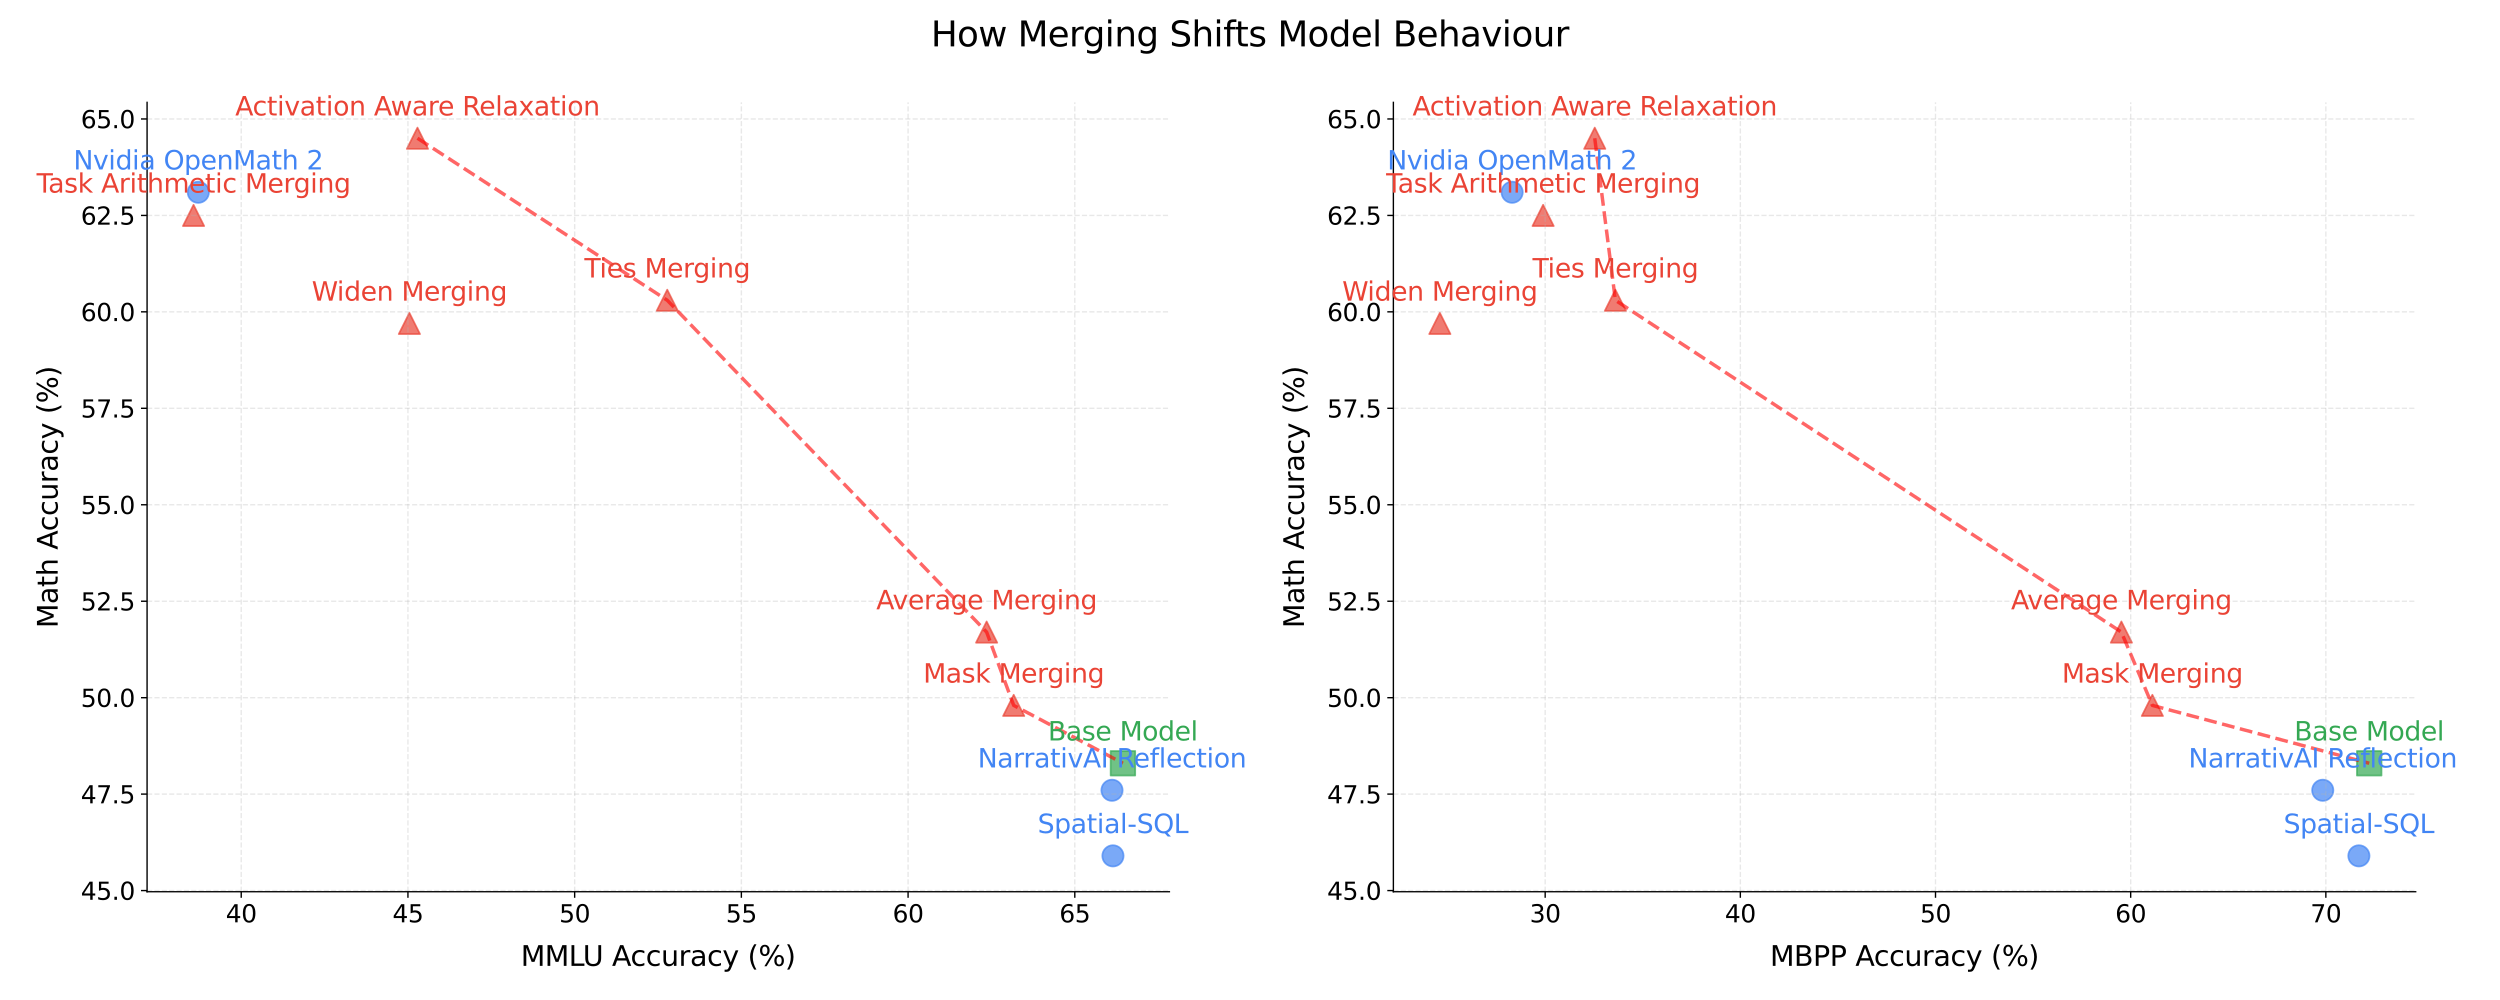 <?xml version="1.0" encoding="utf-8" standalone="no"?>
<!DOCTYPE svg PUBLIC "-//W3C//DTD SVG 1.1//EN"
  "http://www.w3.org/Graphics/SVG/1.1/DTD/svg11.dtd">
<svg xmlns:xlink="http://www.w3.org/1999/xlink" width="1440pt" height="576pt" viewBox="0 0 1440 576" xmlns="http://www.w3.org/2000/svg" version="1.1">
 <defs>
  <style type="text/css">*{stroke-linejoin: round; stroke-linecap: butt}</style>
 </defs>
 <g id="figure_1">
  <g id="patch_1">
   <path d="M 0 576 
L 1440 576 
L 1440 0 
L 0 0 
z
" style="fill: #ffffff"/>
  </g>
  <g id="axes_1">
   <g id="patch_2">
    <path d="M 84.717 513.64 
L 673.57 513.64 
L 673.57 58.96 
L 84.717 58.96 
z
" style="fill: #ffffff"/>
   </g>
   <g id="PathCollection_1">
    <defs>
     <path id="m35a3959ca0" d="M 0 6.124 
C 1.624 6.124 3.182 5.478 4.33 4.33 
C 5.478 3.182 6.124 1.624 6.124 0 
C 6.124 -1.624 5.478 -3.182 4.33 -4.33 
C 3.182 -5.478 1.624 -6.124 0 -6.124 
C -1.624 -6.124 -3.182 -5.478 -4.33 -4.33 
C -5.478 -3.182 -6.124 -1.624 -6.124 0 
C -6.124 1.624 -5.478 3.182 -4.33 4.33 
C -3.182 5.478 -1.624 6.124 0 6.124 
z
" style="stroke: #4285f4; stroke-opacity: 0.7"/>
    </defs>
    <g clip-path="url(#p1e7eb722a8)">
     <use xlink:href="#m35a3959ca0" x="114.219" y="110.739" style="fill: #4285f4; fill-opacity: 0.7; stroke: #4285f4; stroke-opacity: 0.7"/>
    </g>
   </g>
   <g id="PathCollection_2">
    <g clip-path="url(#p1e7eb722a8)">
     <use xlink:href="#m35a3959ca0" x="640.513" y="455.194" style="fill: #4285f4; fill-opacity: 0.7; stroke: #4285f4; stroke-opacity: 0.7"/>
    </g>
   </g>
   <g id="PathCollection_3">
    <g clip-path="url(#p1e7eb722a8)">
     <use xlink:href="#m35a3959ca0" x="641.06" y="492.973" style="fill: #4285f4; fill-opacity: 0.7; stroke: #4285f4; stroke-opacity: 0.7"/>
    </g>
   </g>
   <g id="PathCollection_4">
    <defs>
     <path id="m1e8926988d" d="M 0 -6.124 
L -6.124 6.124 
L 6.124 6.124 
z
" style="stroke: #ea4335; stroke-opacity: 0.7"/>
    </defs>
    <g clip-path="url(#p1e7eb722a8)">
     <use xlink:href="#m1e8926988d" x="568.298" y="364.08" style="fill: #ea4335; fill-opacity: 0.7; stroke: #ea4335; stroke-opacity: 0.7"/>
    </g>
   </g>
   <g id="PathCollection_5">
    <g clip-path="url(#p1e7eb722a8)">
     <use xlink:href="#m1e8926988d" x="583.89" y="406.304" style="fill: #ea4335; fill-opacity: 0.7; stroke: #ea4335; stroke-opacity: 0.7"/>
    </g>
   </g>
   <g id="PathCollection_6">
    <g clip-path="url(#p1e7eb722a8)">
     <use xlink:href="#m1e8926988d" x="240.458" y="79.627" style="fill: #ea4335; fill-opacity: 0.7; stroke: #ea4335; stroke-opacity: 0.7"/>
    </g>
   </g>
   <g id="PathCollection_7">
    <g clip-path="url(#p1e7eb722a8)">
     <use xlink:href="#m1e8926988d" x="111.483" y="124.073" style="fill: #ea4335; fill-opacity: 0.7; stroke: #ea4335; stroke-opacity: 0.7"/>
    </g>
   </g>
   <g id="PathCollection_8">
    <g clip-path="url(#p1e7eb722a8)">
     <use xlink:href="#m1e8926988d" x="384.341" y="172.963" style="fill: #ea4335; fill-opacity: 0.7; stroke: #ea4335; stroke-opacity: 0.7"/>
    </g>
   </g>
   <g id="PathCollection_9">
    <g clip-path="url(#p1e7eb722a8)">
     <use xlink:href="#m1e8926988d" x="235.808" y="186.297" style="fill: #ea4335; fill-opacity: 0.7; stroke: #ea4335; stroke-opacity: 0.7"/>
    </g>
   </g>
   <g id="PathCollection_10">
    <defs>
     <path id="mff91e8f4cd" d="M -7.071 7.071 
L 7.071 7.071 
L 7.071 -7.071 
L -7.071 -7.071 
z
" style="stroke: #34a853; stroke-opacity: 0.7"/>
    </defs>
    <g clip-path="url(#p1e7eb722a8)">
     <use xlink:href="#mff91e8f4cd" x="646.804" y="439.638" style="fill: #34a853; fill-opacity: 0.7; stroke: #34a853; stroke-opacity: 0.7"/>
    </g>
   </g>
   <g id="matplotlib.axis_1">
    <g id="xtick_1">
     <g id="line2d_1">
      <path d="M 138.947 513.64 
L 138.947 58.96 
" clip-path="url(#p1e7eb722a8)" style="fill: none; stroke-dasharray: 2.96,1.28; stroke-dashoffset: 0; stroke: #b0b0b0; stroke-opacity: 0.3; stroke-width: 0.8"/>
     </g>
     <g id="line2d_2">
      <defs>
       <path id="mee17b21621" d="M 0 0 
L 0 3.5 
" style="stroke: #000000; stroke-width: 0.8"/>
      </defs>
      <g>
       <use xlink:href="#mee17b21621" x="138.947" y="513.64" style="stroke: #000000; stroke-width: 0.8"/>
      </g>
     </g>
     <g id="text_1">
      <!-- 40 -->
      <g transform="translate(130.039 531.278) scale(0.14 -0.14)">
       <defs>
        <path id="DejaVuSans-34" d="M 2419 4116 
L 825 1625 
L 2419 1625 
L 2419 4116 
z
M 2253 4666 
L 3047 4666 
L 3047 1625 
L 3713 1625 
L 3713 1100 
L 3047 1100 
L 3047 0 
L 2419 0 
L 2419 1100 
L 313 1100 
L 313 1709 
L 2253 4666 
z
" transform="scale(0.016)"/>
        <path id="DejaVuSans-30" d="M 2034 4250 
Q 1547 4250 1301 3770 
Q 1056 3291 1056 2328 
Q 1056 1369 1301 889 
Q 1547 409 2034 409 
Q 2525 409 2770 889 
Q 3016 1369 3016 2328 
Q 3016 3291 2770 3770 
Q 2525 4250 2034 4250 
z
M 2034 4750 
Q 2819 4750 3233 4129 
Q 3647 3509 3647 2328 
Q 3647 1150 3233 529 
Q 2819 -91 2034 -91 
Q 1250 -91 836 529 
Q 422 1150 422 2328 
Q 422 3509 836 4129 
Q 1250 4750 2034 4750 
z
" transform="scale(0.016)"/>
       </defs>
       <use xlink:href="#DejaVuSans-34"/>
       <use xlink:href="#DejaVuSans-30" x="63.623"/>
      </g>
     </g>
    </g>
    <g id="xtick_2">
     <g id="line2d_3">
      <path d="M 234.974 513.64 
L 234.974 58.96 
" clip-path="url(#p1e7eb722a8)" style="fill: none; stroke-dasharray: 2.96,1.28; stroke-dashoffset: 0; stroke: #b0b0b0; stroke-opacity: 0.3; stroke-width: 0.8"/>
     </g>
     <g id="line2d_4">
      <g>
       <use xlink:href="#mee17b21621" x="234.974" y="513.64" style="stroke: #000000; stroke-width: 0.8"/>
      </g>
     </g>
     <g id="text_2">
      <!-- 45 -->
      <g transform="translate(226.066 531.278) scale(0.14 -0.14)">
       <defs>
        <path id="DejaVuSans-35" d="M 691 4666 
L 3169 4666 
L 3169 4134 
L 1269 4134 
L 1269 2991 
Q 1406 3038 1543 3061 
Q 1681 3084 1819 3084 
Q 2600 3084 3056 2656 
Q 3513 2228 3513 1497 
Q 3513 744 3044 326 
Q 2575 -91 1722 -91 
Q 1428 -91 1123 -41 
Q 819 9 494 109 
L 494 744 
Q 775 591 1075 516 
Q 1375 441 1709 441 
Q 2250 441 2565 725 
Q 2881 1009 2881 1497 
Q 2881 1984 2565 2268 
Q 2250 2553 1709 2553 
Q 1456 2553 1204 2497 
Q 953 2441 691 2322 
L 691 4666 
z
" transform="scale(0.016)"/>
       </defs>
       <use xlink:href="#DejaVuSans-34"/>
       <use xlink:href="#DejaVuSans-35" x="63.623"/>
      </g>
     </g>
    </g>
    <g id="xtick_3">
     <g id="line2d_5">
      <path d="M 331 513.64 
L 331 58.96 
" clip-path="url(#p1e7eb722a8)" style="fill: none; stroke-dasharray: 2.96,1.28; stroke-dashoffset: 0; stroke: #b0b0b0; stroke-opacity: 0.3; stroke-width: 0.8"/>
     </g>
     <g id="line2d_6">
      <g>
       <use xlink:href="#mee17b21621" x="331" y="513.64" style="stroke: #000000; stroke-width: 0.8"/>
      </g>
     </g>
     <g id="text_3">
      <!-- 50 -->
      <g transform="translate(322.093 531.278) scale(0.14 -0.14)">
       <use xlink:href="#DejaVuSans-35"/>
       <use xlink:href="#DejaVuSans-30" x="63.623"/>
      </g>
     </g>
    </g>
    <g id="xtick_4">
     <g id="line2d_7">
      <path d="M 427.027 513.64 
L 427.027 58.96 
" clip-path="url(#p1e7eb722a8)" style="fill: none; stroke-dasharray: 2.96,1.28; stroke-dashoffset: 0; stroke: #b0b0b0; stroke-opacity: 0.3; stroke-width: 0.8"/>
     </g>
     <g id="line2d_8">
      <g>
       <use xlink:href="#mee17b21621" x="427.027" y="513.64" style="stroke: #000000; stroke-width: 0.8"/>
      </g>
     </g>
     <g id="text_4">
      <!-- 55 -->
      <g transform="translate(418.12 531.278) scale(0.14 -0.14)">
       <use xlink:href="#DejaVuSans-35"/>
       <use xlink:href="#DejaVuSans-35" x="63.623"/>
      </g>
     </g>
    </g>
    <g id="xtick_5">
     <g id="line2d_9">
      <path d="M 523.054 513.64 
L 523.054 58.96 
" clip-path="url(#p1e7eb722a8)" style="fill: none; stroke-dasharray: 2.96,1.28; stroke-dashoffset: 0; stroke: #b0b0b0; stroke-opacity: 0.3; stroke-width: 0.8"/>
     </g>
     <g id="line2d_10">
      <g>
       <use xlink:href="#mee17b21621" x="523.054" y="513.64" style="stroke: #000000; stroke-width: 0.8"/>
      </g>
     </g>
     <g id="text_5">
      <!-- 60 -->
      <g transform="translate(514.146 531.278) scale(0.14 -0.14)">
       <defs>
        <path id="DejaVuSans-36" d="M 2113 2584 
Q 1688 2584 1439 2293 
Q 1191 2003 1191 1497 
Q 1191 994 1439 701 
Q 1688 409 2113 409 
Q 2538 409 2786 701 
Q 3034 994 3034 1497 
Q 3034 2003 2786 2293 
Q 2538 2584 2113 2584 
z
M 3366 4563 
L 3366 3988 
Q 3128 4100 2886 4159 
Q 2644 4219 2406 4219 
Q 1781 4219 1451 3797 
Q 1122 3375 1075 2522 
Q 1259 2794 1537 2939 
Q 1816 3084 2150 3084 
Q 2853 3084 3261 2657 
Q 3669 2231 3669 1497 
Q 3669 778 3244 343 
Q 2819 -91 2113 -91 
Q 1303 -91 875 529 
Q 447 1150 447 2328 
Q 447 3434 972 4092 
Q 1497 4750 2381 4750 
Q 2619 4750 2861 4703 
Q 3103 4656 3366 4563 
z
" transform="scale(0.016)"/>
       </defs>
       <use xlink:href="#DejaVuSans-36"/>
       <use xlink:href="#DejaVuSans-30" x="63.623"/>
      </g>
     </g>
    </g>
    <g id="xtick_6">
     <g id="line2d_11">
      <path d="M 619.081 513.64 
L 619.081 58.96 
" clip-path="url(#p1e7eb722a8)" style="fill: none; stroke-dasharray: 2.96,1.28; stroke-dashoffset: 0; stroke: #b0b0b0; stroke-opacity: 0.3; stroke-width: 0.8"/>
     </g>
     <g id="line2d_12">
      <g>
       <use xlink:href="#mee17b21621" x="619.081" y="513.64" style="stroke: #000000; stroke-width: 0.8"/>
      </g>
     </g>
     <g id="text_6">
      <!-- 65 -->
      <g transform="translate(610.173 531.278) scale(0.14 -0.14)">
       <use xlink:href="#DejaVuSans-36"/>
       <use xlink:href="#DejaVuSans-35" x="63.623"/>
      </g>
     </g>
    </g>
    <g id="text_7">
     <!-- MMLU Accuracy (%) -->
     <g transform="translate(299.972 556.347) scale(0.16 -0.16)">
      <defs>
       <path id="DejaVuSans-4d" d="M 628 4666 
L 1569 4666 
L 2759 1491 
L 3956 4666 
L 4897 4666 
L 4897 0 
L 4281 0 
L 4281 4097 
L 3078 897 
L 2444 897 
L 1241 4097 
L 1241 0 
L 628 0 
L 628 4666 
z
" transform="scale(0.016)"/>
       <path id="DejaVuSans-4c" d="M 628 4666 
L 1259 4666 
L 1259 531 
L 3531 531 
L 3531 0 
L 628 0 
L 628 4666 
z
" transform="scale(0.016)"/>
       <path id="DejaVuSans-55" d="M 556 4666 
L 1191 4666 
L 1191 1831 
Q 1191 1081 1462 751 
Q 1734 422 2344 422 
Q 2950 422 3222 751 
Q 3494 1081 3494 1831 
L 3494 4666 
L 4128 4666 
L 4128 1753 
Q 4128 841 3676 375 
Q 3225 -91 2344 -91 
Q 1459 -91 1007 375 
Q 556 841 556 1753 
L 556 4666 
z
" transform="scale(0.016)"/>
       <path id="DejaVuSans-20" transform="scale(0.016)"/>
       <path id="DejaVuSans-41" d="M 2188 4044 
L 1331 1722 
L 3047 1722 
L 2188 4044 
z
M 1831 4666 
L 2547 4666 
L 4325 0 
L 3669 0 
L 3244 1197 
L 1141 1197 
L 716 0 
L 50 0 
L 1831 4666 
z
" transform="scale(0.016)"/>
       <path id="DejaVuSans-63" d="M 3122 3366 
L 3122 2828 
Q 2878 2963 2633 3030 
Q 2388 3097 2138 3097 
Q 1578 3097 1268 2742 
Q 959 2388 959 1747 
Q 959 1106 1268 751 
Q 1578 397 2138 397 
Q 2388 397 2633 464 
Q 2878 531 3122 666 
L 3122 134 
Q 2881 22 2623 -34 
Q 2366 -91 2075 -91 
Q 1284 -91 818 406 
Q 353 903 353 1747 
Q 353 2603 823 3093 
Q 1294 3584 2113 3584 
Q 2378 3584 2631 3529 
Q 2884 3475 3122 3366 
z
" transform="scale(0.016)"/>
       <path id="DejaVuSans-75" d="M 544 1381 
L 544 3500 
L 1119 3500 
L 1119 1403 
Q 1119 906 1312 657 
Q 1506 409 1894 409 
Q 2359 409 2629 706 
Q 2900 1003 2900 1516 
L 2900 3500 
L 3475 3500 
L 3475 0 
L 2900 0 
L 2900 538 
Q 2691 219 2414 64 
Q 2138 -91 1772 -91 
Q 1169 -91 856 284 
Q 544 659 544 1381 
z
M 1991 3584 
L 1991 3584 
z
" transform="scale(0.016)"/>
       <path id="DejaVuSans-72" d="M 2631 2963 
Q 2534 3019 2420 3045 
Q 2306 3072 2169 3072 
Q 1681 3072 1420 2755 
Q 1159 2438 1159 1844 
L 1159 0 
L 581 0 
L 581 3500 
L 1159 3500 
L 1159 2956 
Q 1341 3275 1631 3429 
Q 1922 3584 2338 3584 
Q 2397 3584 2469 3576 
Q 2541 3569 2628 3553 
L 2631 2963 
z
" transform="scale(0.016)"/>
       <path id="DejaVuSans-61" d="M 2194 1759 
Q 1497 1759 1228 1600 
Q 959 1441 959 1056 
Q 959 750 1161 570 
Q 1363 391 1709 391 
Q 2188 391 2477 730 
Q 2766 1069 2766 1631 
L 2766 1759 
L 2194 1759 
z
M 3341 1997 
L 3341 0 
L 2766 0 
L 2766 531 
Q 2569 213 2275 61 
Q 1981 -91 1556 -91 
Q 1019 -91 701 211 
Q 384 513 384 1019 
Q 384 1609 779 1909 
Q 1175 2209 1959 2209 
L 2766 2209 
L 2766 2266 
Q 2766 2663 2505 2880 
Q 2244 3097 1772 3097 
Q 1472 3097 1187 3025 
Q 903 2953 641 2809 
L 641 3341 
Q 956 3463 1253 3523 
Q 1550 3584 1831 3584 
Q 2591 3584 2966 3190 
Q 3341 2797 3341 1997 
z
" transform="scale(0.016)"/>
       <path id="DejaVuSans-79" d="M 2059 -325 
Q 1816 -950 1584 -1140 
Q 1353 -1331 966 -1331 
L 506 -1331 
L 506 -850 
L 844 -850 
Q 1081 -850 1212 -737 
Q 1344 -625 1503 -206 
L 1606 56 
L 191 3500 
L 800 3500 
L 1894 763 
L 2988 3500 
L 3597 3500 
L 2059 -325 
z
" transform="scale(0.016)"/>
       <path id="DejaVuSans-28" d="M 1984 4856 
Q 1566 4138 1362 3434 
Q 1159 2731 1159 2009 
Q 1159 1288 1364 580 
Q 1569 -128 1984 -844 
L 1484 -844 
Q 1016 -109 783 600 
Q 550 1309 550 2009 
Q 550 2706 781 3412 
Q 1013 4119 1484 4856 
L 1984 4856 
z
" transform="scale(0.016)"/>
       <path id="DejaVuSans-25" d="M 4653 2053 
Q 4381 2053 4226 1822 
Q 4072 1591 4072 1178 
Q 4072 772 4226 539 
Q 4381 306 4653 306 
Q 4919 306 5073 539 
Q 5228 772 5228 1178 
Q 5228 1588 5073 1820 
Q 4919 2053 4653 2053 
z
M 4653 2450 
Q 5147 2450 5437 2106 
Q 5728 1763 5728 1178 
Q 5728 594 5436 251 
Q 5144 -91 4653 -91 
Q 4153 -91 3862 251 
Q 3572 594 3572 1178 
Q 3572 1766 3864 2108 
Q 4156 2450 4653 2450 
z
M 1428 4353 
Q 1159 4353 1004 4120 
Q 850 3888 850 3481 
Q 850 3069 1003 2837 
Q 1156 2606 1428 2606 
Q 1700 2606 1854 2837 
Q 2009 3069 2009 3481 
Q 2009 3884 1853 4118 
Q 1697 4353 1428 4353 
z
M 4250 4750 
L 4750 4750 
L 1831 -91 
L 1331 -91 
L 4250 4750 
z
M 1428 4750 
Q 1922 4750 2215 4408 
Q 2509 4066 2509 3481 
Q 2509 2891 2217 2550 
Q 1925 2209 1428 2209 
Q 931 2209 642 2551 
Q 353 2894 353 3481 
Q 353 4063 643 4406 
Q 934 4750 1428 4750 
z
" transform="scale(0.016)"/>
       <path id="DejaVuSans-29" d="M 513 4856 
L 1013 4856 
Q 1481 4119 1714 3412 
Q 1947 2706 1947 2009 
Q 1947 1309 1714 600 
Q 1481 -109 1013 -844 
L 513 -844 
Q 928 -128 1133 580 
Q 1338 1288 1338 2009 
Q 1338 2731 1133 3434 
Q 928 4138 513 4856 
z
" transform="scale(0.016)"/>
      </defs>
      <use xlink:href="#DejaVuSans-4d"/>
      <use xlink:href="#DejaVuSans-4d" x="86.279"/>
      <use xlink:href="#DejaVuSans-4c" x="172.559"/>
      <use xlink:href="#DejaVuSans-55" x="223.271"/>
      <use xlink:href="#DejaVuSans-20" x="296.465"/>
      <use xlink:href="#DejaVuSans-41" x="328.252"/>
      <use xlink:href="#DejaVuSans-63" x="394.91"/>
      <use xlink:href="#DejaVuSans-63" x="449.891"/>
      <use xlink:href="#DejaVuSans-75" x="504.871"/>
      <use xlink:href="#DejaVuSans-72" x="568.25"/>
      <use xlink:href="#DejaVuSans-61" x="609.363"/>
      <use xlink:href="#DejaVuSans-63" x="670.643"/>
      <use xlink:href="#DejaVuSans-79" x="725.623"/>
      <use xlink:href="#DejaVuSans-20" x="784.803"/>
      <use xlink:href="#DejaVuSans-28" x="816.59"/>
      <use xlink:href="#DejaVuSans-25" x="855.604"/>
      <use xlink:href="#DejaVuSans-29" x="950.623"/>
     </g>
    </g>
   </g>
   <g id="matplotlib.axis_2">
    <g id="ytick_1">
     <g id="line2d_13">
      <path d="M 84.717 512.973 
L 673.57 512.973 
" clip-path="url(#p1e7eb722a8)" style="fill: none; stroke-dasharray: 2.96,1.28; stroke-dashoffset: 0; stroke: #b0b0b0; stroke-opacity: 0.3; stroke-width: 0.8"/>
     </g>
     <g id="line2d_14">
      <defs>
       <path id="m87777399e1" d="M 0 0 
L -3.5 0 
" style="stroke: #000000; stroke-width: 0.8"/>
      </defs>
      <g>
       <use xlink:href="#m87777399e1" x="84.717" y="512.973" style="stroke: #000000; stroke-width: 0.8"/>
      </g>
     </g>
     <g id="text_8">
      <!-- 45.0 -->
      <g transform="translate(46.545 518.292) scale(0.14 -0.14)">
       <defs>
        <path id="DejaVuSans-2e" d="M 684 794 
L 1344 794 
L 1344 0 
L 684 0 
L 684 794 
z
" transform="scale(0.016)"/>
       </defs>
       <use xlink:href="#DejaVuSans-34"/>
       <use xlink:href="#DejaVuSans-35" x="63.623"/>
       <use xlink:href="#DejaVuSans-2e" x="127.246"/>
       <use xlink:href="#DejaVuSans-30" x="159.033"/>
      </g>
     </g>
    </g>
    <g id="ytick_2">
     <g id="line2d_15">
      <path d="M 84.717 457.416 
L 673.57 457.416 
" clip-path="url(#p1e7eb722a8)" style="fill: none; stroke-dasharray: 2.96,1.28; stroke-dashoffset: 0; stroke: #b0b0b0; stroke-opacity: 0.3; stroke-width: 0.8"/>
     </g>
     <g id="line2d_16">
      <g>
       <use xlink:href="#m87777399e1" x="84.717" y="457.416" style="stroke: #000000; stroke-width: 0.8"/>
      </g>
     </g>
     <g id="text_9">
      <!-- 47.5 -->
      <g transform="translate(46.545 462.735) scale(0.14 -0.14)">
       <defs>
        <path id="DejaVuSans-37" d="M 525 4666 
L 3525 4666 
L 3525 4397 
L 1831 0 
L 1172 0 
L 2766 4134 
L 525 4134 
L 525 4666 
z
" transform="scale(0.016)"/>
       </defs>
       <use xlink:href="#DejaVuSans-34"/>
       <use xlink:href="#DejaVuSans-37" x="63.623"/>
       <use xlink:href="#DejaVuSans-2e" x="127.246"/>
       <use xlink:href="#DejaVuSans-35" x="159.033"/>
      </g>
     </g>
    </g>
    <g id="ytick_3">
     <g id="line2d_17">
      <path d="M 84.717 401.859 
L 673.57 401.859 
" clip-path="url(#p1e7eb722a8)" style="fill: none; stroke-dasharray: 2.96,1.28; stroke-dashoffset: 0; stroke: #b0b0b0; stroke-opacity: 0.3; stroke-width: 0.8"/>
     </g>
     <g id="line2d_18">
      <g>
       <use xlink:href="#m87777399e1" x="84.717" y="401.859" style="stroke: #000000; stroke-width: 0.8"/>
      </g>
     </g>
     <g id="text_10">
      <!-- 50.0 -->
      <g transform="translate(46.545 407.178) scale(0.14 -0.14)">
       <use xlink:href="#DejaVuSans-35"/>
       <use xlink:href="#DejaVuSans-30" x="63.623"/>
       <use xlink:href="#DejaVuSans-2e" x="127.246"/>
       <use xlink:href="#DejaVuSans-30" x="159.033"/>
      </g>
     </g>
    </g>
    <g id="ytick_4">
     <g id="line2d_19">
      <path d="M 84.717 346.302 
L 673.57 346.302 
" clip-path="url(#p1e7eb722a8)" style="fill: none; stroke-dasharray: 2.96,1.28; stroke-dashoffset: 0; stroke: #b0b0b0; stroke-opacity: 0.3; stroke-width: 0.8"/>
     </g>
     <g id="line2d_20">
      <g>
       <use xlink:href="#m87777399e1" x="84.717" y="346.302" style="stroke: #000000; stroke-width: 0.8"/>
      </g>
     </g>
     <g id="text_11">
      <!-- 52.5 -->
      <g transform="translate(46.545 351.621) scale(0.14 -0.14)">
       <defs>
        <path id="DejaVuSans-32" d="M 1228 531 
L 3431 531 
L 3431 0 
L 469 0 
L 469 531 
Q 828 903 1448 1529 
Q 2069 2156 2228 2338 
Q 2531 2678 2651 2914 
Q 2772 3150 2772 3378 
Q 2772 3750 2511 3984 
Q 2250 4219 1831 4219 
Q 1534 4219 1204 4116 
Q 875 4013 500 3803 
L 500 4441 
Q 881 4594 1212 4672 
Q 1544 4750 1819 4750 
Q 2544 4750 2975 4387 
Q 3406 4025 3406 3419 
Q 3406 3131 3298 2873 
Q 3191 2616 2906 2266 
Q 2828 2175 2409 1742 
Q 1991 1309 1228 531 
z
" transform="scale(0.016)"/>
       </defs>
       <use xlink:href="#DejaVuSans-35"/>
       <use xlink:href="#DejaVuSans-32" x="63.623"/>
       <use xlink:href="#DejaVuSans-2e" x="127.246"/>
       <use xlink:href="#DejaVuSans-35" x="159.033"/>
      </g>
     </g>
    </g>
    <g id="ytick_5">
     <g id="line2d_21">
      <path d="M 84.717 290.745 
L 673.57 290.745 
" clip-path="url(#p1e7eb722a8)" style="fill: none; stroke-dasharray: 2.96,1.28; stroke-dashoffset: 0; stroke: #b0b0b0; stroke-opacity: 0.3; stroke-width: 0.8"/>
     </g>
     <g id="line2d_22">
      <g>
       <use xlink:href="#m87777399e1" x="84.717" y="290.745" style="stroke: #000000; stroke-width: 0.8"/>
      </g>
     </g>
     <g id="text_12">
      <!-- 55.0 -->
      <g transform="translate(46.545 296.063) scale(0.14 -0.14)">
       <use xlink:href="#DejaVuSans-35"/>
       <use xlink:href="#DejaVuSans-35" x="63.623"/>
       <use xlink:href="#DejaVuSans-2e" x="127.246"/>
       <use xlink:href="#DejaVuSans-30" x="159.033"/>
      </g>
     </g>
    </g>
    <g id="ytick_6">
     <g id="line2d_23">
      <path d="M 84.717 235.187 
L 673.57 235.187 
" clip-path="url(#p1e7eb722a8)" style="fill: none; stroke-dasharray: 2.96,1.28; stroke-dashoffset: 0; stroke: #b0b0b0; stroke-opacity: 0.3; stroke-width: 0.8"/>
     </g>
     <g id="line2d_24">
      <g>
       <use xlink:href="#m87777399e1" x="84.717" y="235.187" style="stroke: #000000; stroke-width: 0.8"/>
      </g>
     </g>
     <g id="text_13">
      <!-- 57.5 -->
      <g transform="translate(46.545 240.506) scale(0.14 -0.14)">
       <use xlink:href="#DejaVuSans-35"/>
       <use xlink:href="#DejaVuSans-37" x="63.623"/>
       <use xlink:href="#DejaVuSans-2e" x="127.246"/>
       <use xlink:href="#DejaVuSans-35" x="159.033"/>
      </g>
     </g>
    </g>
    <g id="ytick_7">
     <g id="line2d_25">
      <path d="M 84.717 179.63 
L 673.57 179.63 
" clip-path="url(#p1e7eb722a8)" style="fill: none; stroke-dasharray: 2.96,1.28; stroke-dashoffset: 0; stroke: #b0b0b0; stroke-opacity: 0.3; stroke-width: 0.8"/>
     </g>
     <g id="line2d_26">
      <g>
       <use xlink:href="#m87777399e1" x="84.717" y="179.63" style="stroke: #000000; stroke-width: 0.8"/>
      </g>
     </g>
     <g id="text_14">
      <!-- 60.0 -->
      <g transform="translate(46.545 184.949) scale(0.14 -0.14)">
       <use xlink:href="#DejaVuSans-36"/>
       <use xlink:href="#DejaVuSans-30" x="63.623"/>
       <use xlink:href="#DejaVuSans-2e" x="127.246"/>
       <use xlink:href="#DejaVuSans-30" x="159.033"/>
      </g>
     </g>
    </g>
    <g id="ytick_8">
     <g id="line2d_27">
      <path d="M 84.717 124.073 
L 673.57 124.073 
" clip-path="url(#p1e7eb722a8)" style="fill: none; stroke-dasharray: 2.96,1.28; stroke-dashoffset: 0; stroke: #b0b0b0; stroke-opacity: 0.3; stroke-width: 0.8"/>
     </g>
     <g id="line2d_28">
      <g>
       <use xlink:href="#m87777399e1" x="84.717" y="124.073" style="stroke: #000000; stroke-width: 0.8"/>
      </g>
     </g>
     <g id="text_15">
      <!-- 62.5 -->
      <g transform="translate(46.545 129.392) scale(0.14 -0.14)">
       <use xlink:href="#DejaVuSans-36"/>
       <use xlink:href="#DejaVuSans-32" x="63.623"/>
       <use xlink:href="#DejaVuSans-2e" x="127.246"/>
       <use xlink:href="#DejaVuSans-35" x="159.033"/>
      </g>
     </g>
    </g>
    <g id="ytick_9">
     <g id="line2d_29">
      <path d="M 84.717 68.516 
L 673.57 68.516 
" clip-path="url(#p1e7eb722a8)" style="fill: none; stroke-dasharray: 2.96,1.28; stroke-dashoffset: 0; stroke: #b0b0b0; stroke-opacity: 0.3; stroke-width: 0.8"/>
     </g>
     <g id="line2d_30">
      <g>
       <use xlink:href="#m87777399e1" x="84.717" y="68.516" style="stroke: #000000; stroke-width: 0.8"/>
      </g>
     </g>
     <g id="text_16">
      <!-- 65.0 -->
      <g transform="translate(46.545 73.835) scale(0.14 -0.14)">
       <use xlink:href="#DejaVuSans-36"/>
       <use xlink:href="#DejaVuSans-35" x="63.623"/>
       <use xlink:href="#DejaVuSans-2e" x="127.246"/>
       <use xlink:href="#DejaVuSans-30" x="159.033"/>
      </g>
     </g>
    </g>
    <g id="text_17">
     <!-- Math Accuracy (%) -->
     <g transform="translate(33.218 361.765) rotate(-90) scale(0.16 -0.16)">
      <defs>
       <path id="DejaVuSans-74" d="M 1172 4494 
L 1172 3500 
L 2356 3500 
L 2356 3053 
L 1172 3053 
L 1172 1153 
Q 1172 725 1289 603 
Q 1406 481 1766 481 
L 2356 481 
L 2356 0 
L 1766 0 
Q 1100 0 847 248 
Q 594 497 594 1153 
L 594 3053 
L 172 3053 
L 172 3500 
L 594 3500 
L 594 4494 
L 1172 4494 
z
" transform="scale(0.016)"/>
       <path id="DejaVuSans-68" d="M 3513 2113 
L 3513 0 
L 2938 0 
L 2938 2094 
Q 2938 2591 2744 2837 
Q 2550 3084 2163 3084 
Q 1697 3084 1428 2787 
Q 1159 2491 1159 1978 
L 1159 0 
L 581 0 
L 581 4863 
L 1159 4863 
L 1159 2956 
Q 1366 3272 1645 3428 
Q 1925 3584 2291 3584 
Q 2894 3584 3203 3211 
Q 3513 2838 3513 2113 
z
" transform="scale(0.016)"/>
      </defs>
      <use xlink:href="#DejaVuSans-4d"/>
      <use xlink:href="#DejaVuSans-61" x="86.279"/>
      <use xlink:href="#DejaVuSans-74" x="147.559"/>
      <use xlink:href="#DejaVuSans-68" x="186.768"/>
      <use xlink:href="#DejaVuSans-20" x="250.146"/>
      <use xlink:href="#DejaVuSans-41" x="281.934"/>
      <use xlink:href="#DejaVuSans-63" x="348.592"/>
      <use xlink:href="#DejaVuSans-63" x="403.572"/>
      <use xlink:href="#DejaVuSans-75" x="458.553"/>
      <use xlink:href="#DejaVuSans-72" x="521.932"/>
      <use xlink:href="#DejaVuSans-61" x="563.045"/>
      <use xlink:href="#DejaVuSans-63" x="624.324"/>
      <use xlink:href="#DejaVuSans-79" x="679.305"/>
      <use xlink:href="#DejaVuSans-20" x="738.484"/>
      <use xlink:href="#DejaVuSans-28" x="770.271"/>
      <use xlink:href="#DejaVuSans-25" x="809.285"/>
      <use xlink:href="#DejaVuSans-29" x="904.305"/>
     </g>
    </g>
   </g>
   <g id="line2d_31">
    <path d="M 240.458 79.627 
L 384.341 172.963 
L 568.298 364.08 
L 583.89 406.304 
L 646.804 439.638 
" clip-path="url(#p1e7eb722a8)" style="fill: none; stroke-dasharray: 7.4,3.2; stroke-dashoffset: 0; stroke: #ff0000; stroke-opacity: 0.6; stroke-width: 2"/>
   </g>
   <g id="patch_3">
    <path d="M 84.717 513.64 
L 84.717 58.96 
" style="fill: none; stroke: #000000; stroke-width: 0.8; stroke-linejoin: miter; stroke-linecap: square"/>
   </g>
   <g id="patch_4">
    <path d="M 84.717 513.64 
L 673.57 513.64 
" style="fill: none; stroke: #000000; stroke-width: 0.8; stroke-linejoin: miter; stroke-linecap: square"/>
   </g>
   <g id="text_18">
    <!-- Nvidia OpenMath 2 -->
    <g style="fill: #4285f4" transform="translate(42.311 97.62) scale(0.15 -0.15)">
     <defs>
      <path id="DejaVuSans-4e" d="M 628 4666 
L 1478 4666 
L 3547 763 
L 3547 4666 
L 4159 4666 
L 4159 0 
L 3309 0 
L 1241 3903 
L 1241 0 
L 628 0 
L 628 4666 
z
" transform="scale(0.016)"/>
      <path id="DejaVuSans-76" d="M 191 3500 
L 800 3500 
L 1894 563 
L 2988 3500 
L 3597 3500 
L 2284 0 
L 1503 0 
L 191 3500 
z
" transform="scale(0.016)"/>
      <path id="DejaVuSans-69" d="M 603 3500 
L 1178 3500 
L 1178 0 
L 603 0 
L 603 3500 
z
M 603 4863 
L 1178 4863 
L 1178 4134 
L 603 4134 
L 603 4863 
z
" transform="scale(0.016)"/>
      <path id="DejaVuSans-64" d="M 2906 2969 
L 2906 4863 
L 3481 4863 
L 3481 0 
L 2906 0 
L 2906 525 
Q 2725 213 2448 61 
Q 2172 -91 1784 -91 
Q 1150 -91 751 415 
Q 353 922 353 1747 
Q 353 2572 751 3078 
Q 1150 3584 1784 3584 
Q 2172 3584 2448 3432 
Q 2725 3281 2906 2969 
z
M 947 1747 
Q 947 1113 1208 752 
Q 1469 391 1925 391 
Q 2381 391 2643 752 
Q 2906 1113 2906 1747 
Q 2906 2381 2643 2742 
Q 2381 3103 1925 3103 
Q 1469 3103 1208 2742 
Q 947 2381 947 1747 
z
" transform="scale(0.016)"/>
      <path id="DejaVuSans-4f" d="M 2522 4238 
Q 1834 4238 1429 3725 
Q 1025 3213 1025 2328 
Q 1025 1447 1429 934 
Q 1834 422 2522 422 
Q 3209 422 3611 934 
Q 4013 1447 4013 2328 
Q 4013 3213 3611 3725 
Q 3209 4238 2522 4238 
z
M 2522 4750 
Q 3503 4750 4090 4092 
Q 4678 3434 4678 2328 
Q 4678 1225 4090 567 
Q 3503 -91 2522 -91 
Q 1538 -91 948 565 
Q 359 1222 359 2328 
Q 359 3434 948 4092 
Q 1538 4750 2522 4750 
z
" transform="scale(0.016)"/>
      <path id="DejaVuSans-70" d="M 1159 525 
L 1159 -1331 
L 581 -1331 
L 581 3500 
L 1159 3500 
L 1159 2969 
Q 1341 3281 1617 3432 
Q 1894 3584 2278 3584 
Q 2916 3584 3314 3078 
Q 3713 2572 3713 1747 
Q 3713 922 3314 415 
Q 2916 -91 2278 -91 
Q 1894 -91 1617 61 
Q 1341 213 1159 525 
z
M 3116 1747 
Q 3116 2381 2855 2742 
Q 2594 3103 2138 3103 
Q 1681 3103 1420 2742 
Q 1159 2381 1159 1747 
Q 1159 1113 1420 752 
Q 1681 391 2138 391 
Q 2594 391 2855 752 
Q 3116 1113 3116 1747 
z
" transform="scale(0.016)"/>
      <path id="DejaVuSans-65" d="M 3597 1894 
L 3597 1613 
L 953 1613 
Q 991 1019 1311 708 
Q 1631 397 2203 397 
Q 2534 397 2845 478 
Q 3156 559 3463 722 
L 3463 178 
Q 3153 47 2828 -22 
Q 2503 -91 2169 -91 
Q 1331 -91 842 396 
Q 353 884 353 1716 
Q 353 2575 817 3079 
Q 1281 3584 2069 3584 
Q 2775 3584 3186 3129 
Q 3597 2675 3597 1894 
z
M 3022 2063 
Q 3016 2534 2758 2815 
Q 2500 3097 2075 3097 
Q 1594 3097 1305 2825 
Q 1016 2553 972 2059 
L 3022 2063 
z
" transform="scale(0.016)"/>
      <path id="DejaVuSans-6e" d="M 3513 2113 
L 3513 0 
L 2938 0 
L 2938 2094 
Q 2938 2591 2744 2837 
Q 2550 3084 2163 3084 
Q 1697 3084 1428 2787 
Q 1159 2491 1159 1978 
L 1159 0 
L 581 0 
L 581 3500 
L 1159 3500 
L 1159 2956 
Q 1366 3272 1645 3428 
Q 1925 3584 2291 3584 
Q 2894 3584 3203 3211 
Q 3513 2838 3513 2113 
z
" transform="scale(0.016)"/>
     </defs>
     <use xlink:href="#DejaVuSans-4e"/>
     <use xlink:href="#DejaVuSans-76" x="74.805"/>
     <use xlink:href="#DejaVuSans-69" x="133.984"/>
     <use xlink:href="#DejaVuSans-64" x="161.768"/>
     <use xlink:href="#DejaVuSans-69" x="225.244"/>
     <use xlink:href="#DejaVuSans-61" x="253.027"/>
     <use xlink:href="#DejaVuSans-20" x="314.307"/>
     <use xlink:href="#DejaVuSans-4f" x="346.094"/>
     <use xlink:href="#DejaVuSans-70" x="424.805"/>
     <use xlink:href="#DejaVuSans-65" x="488.281"/>
     <use xlink:href="#DejaVuSans-6e" x="549.805"/>
     <use xlink:href="#DejaVuSans-4d" x="613.184"/>
     <use xlink:href="#DejaVuSans-61" x="699.463"/>
     <use xlink:href="#DejaVuSans-74" x="760.742"/>
     <use xlink:href="#DejaVuSans-68" x="799.951"/>
     <use xlink:href="#DejaVuSans-20" x="863.33"/>
     <use xlink:href="#DejaVuSans-32" x="895.117"/>
    </g>
   </g>
   <g id="text_19">
    <!-- NarrativAI Reflection -->
    <g style="fill: #4285f4" transform="translate(563.168 442.074) scale(0.15 -0.15)">
     <defs>
      <path id="DejaVuSans-49" d="M 628 4666 
L 1259 4666 
L 1259 0 
L 628 0 
L 628 4666 
z
" transform="scale(0.016)"/>
      <path id="DejaVuSans-52" d="M 2841 2188 
Q 3044 2119 3236 1894 
Q 3428 1669 3622 1275 
L 4263 0 
L 3584 0 
L 2988 1197 
Q 2756 1666 2539 1819 
Q 2322 1972 1947 1972 
L 1259 1972 
L 1259 0 
L 628 0 
L 628 4666 
L 2053 4666 
Q 2853 4666 3247 4331 
Q 3641 3997 3641 3322 
Q 3641 2881 3436 2590 
Q 3231 2300 2841 2188 
z
M 1259 4147 
L 1259 2491 
L 2053 2491 
Q 2509 2491 2742 2702 
Q 2975 2913 2975 3322 
Q 2975 3731 2742 3939 
Q 2509 4147 2053 4147 
L 1259 4147 
z
" transform="scale(0.016)"/>
      <path id="DejaVuSans-66" d="M 2375 4863 
L 2375 4384 
L 1825 4384 
Q 1516 4384 1395 4259 
Q 1275 4134 1275 3809 
L 1275 3500 
L 2222 3500 
L 2222 3053 
L 1275 3053 
L 1275 0 
L 697 0 
L 697 3053 
L 147 3053 
L 147 3500 
L 697 3500 
L 697 3744 
Q 697 4328 969 4595 
Q 1241 4863 1831 4863 
L 2375 4863 
z
" transform="scale(0.016)"/>
      <path id="DejaVuSans-6c" d="M 603 4863 
L 1178 4863 
L 1178 0 
L 603 0 
L 603 4863 
z
" transform="scale(0.016)"/>
      <path id="DejaVuSans-6f" d="M 1959 3097 
Q 1497 3097 1228 2736 
Q 959 2375 959 1747 
Q 959 1119 1226 758 
Q 1494 397 1959 397 
Q 2419 397 2687 759 
Q 2956 1122 2956 1747 
Q 2956 2369 2687 2733 
Q 2419 3097 1959 3097 
z
M 1959 3584 
Q 2709 3584 3137 3096 
Q 3566 2609 3566 1747 
Q 3566 888 3137 398 
Q 2709 -91 1959 -91 
Q 1206 -91 779 398 
Q 353 888 353 1747 
Q 353 2609 779 3096 
Q 1206 3584 1959 3584 
z
" transform="scale(0.016)"/>
     </defs>
     <use xlink:href="#DejaVuSans-4e"/>
     <use xlink:href="#DejaVuSans-61" x="74.805"/>
     <use xlink:href="#DejaVuSans-72" x="136.084"/>
     <use xlink:href="#DejaVuSans-72" x="175.447"/>
     <use xlink:href="#DejaVuSans-61" x="216.561"/>
     <use xlink:href="#DejaVuSans-74" x="277.84"/>
     <use xlink:href="#DejaVuSans-69" x="317.049"/>
     <use xlink:href="#DejaVuSans-76" x="344.832"/>
     <use xlink:href="#DejaVuSans-41" x="404.012"/>
     <use xlink:href="#DejaVuSans-49" x="472.42"/>
     <use xlink:href="#DejaVuSans-20" x="501.912"/>
     <use xlink:href="#DejaVuSans-52" x="533.699"/>
     <use xlink:href="#DejaVuSans-65" x="598.682"/>
     <use xlink:href="#DejaVuSans-66" x="660.205"/>
     <use xlink:href="#DejaVuSans-6c" x="695.41"/>
     <use xlink:href="#DejaVuSans-65" x="723.193"/>
     <use xlink:href="#DejaVuSans-63" x="784.717"/>
     <use xlink:href="#DejaVuSans-74" x="839.697"/>
     <use xlink:href="#DejaVuSans-69" x="878.906"/>
     <use xlink:href="#DejaVuSans-6f" x="906.689"/>
     <use xlink:href="#DejaVuSans-6e" x="967.871"/>
    </g>
   </g>
   <g id="text_20">
    <!-- Spatial-SQL -->
    <g style="fill: #4285f4" transform="translate(597.688 479.853) scale(0.15 -0.15)">
     <defs>
      <path id="DejaVuSans-53" d="M 3425 4513 
L 3425 3897 
Q 3066 4069 2747 4153 
Q 2428 4238 2131 4238 
Q 1616 4238 1336 4038 
Q 1056 3838 1056 3469 
Q 1056 3159 1242 3001 
Q 1428 2844 1947 2747 
L 2328 2669 
Q 3034 2534 3370 2195 
Q 3706 1856 3706 1288 
Q 3706 609 3251 259 
Q 2797 -91 1919 -91 
Q 1588 -91 1214 -16 
Q 841 59 441 206 
L 441 856 
Q 825 641 1194 531 
Q 1563 422 1919 422 
Q 2459 422 2753 634 
Q 3047 847 3047 1241 
Q 3047 1584 2836 1778 
Q 2625 1972 2144 2069 
L 1759 2144 
Q 1053 2284 737 2584 
Q 422 2884 422 3419 
Q 422 4038 858 4394 
Q 1294 4750 2059 4750 
Q 2388 4750 2728 4690 
Q 3069 4631 3425 4513 
z
" transform="scale(0.016)"/>
      <path id="DejaVuSans-2d" d="M 313 2009 
L 1997 2009 
L 1997 1497 
L 313 1497 
L 313 2009 
z
" transform="scale(0.016)"/>
      <path id="DejaVuSans-51" d="M 2522 4238 
Q 1834 4238 1429 3725 
Q 1025 3213 1025 2328 
Q 1025 1447 1429 934 
Q 1834 422 2522 422 
Q 3209 422 3611 934 
Q 4013 1447 4013 2328 
Q 4013 3213 3611 3725 
Q 3209 4238 2522 4238 
z
M 3406 84 
L 4238 -825 
L 3475 -825 
L 2784 -78 
Q 2681 -84 2626 -87 
Q 2572 -91 2522 -91 
Q 1538 -91 948 567 
Q 359 1225 359 2328 
Q 359 3434 948 4092 
Q 1538 4750 2522 4750 
Q 3503 4750 4090 4092 
Q 4678 3434 4678 2328 
Q 4678 1516 4351 937 
Q 4025 359 3406 84 
z
" transform="scale(0.016)"/>
     </defs>
     <use xlink:href="#DejaVuSans-53"/>
     <use xlink:href="#DejaVuSans-70" x="63.477"/>
     <use xlink:href="#DejaVuSans-61" x="126.953"/>
     <use xlink:href="#DejaVuSans-74" x="188.232"/>
     <use xlink:href="#DejaVuSans-69" x="227.441"/>
     <use xlink:href="#DejaVuSans-61" x="255.225"/>
     <use xlink:href="#DejaVuSans-6c" x="316.504"/>
     <use xlink:href="#DejaVuSans-2d" x="344.287"/>
     <use xlink:href="#DejaVuSans-53" x="380.371"/>
     <use xlink:href="#DejaVuSans-51" x="443.848"/>
     <use xlink:href="#DejaVuSans-4c" x="522.559"/>
    </g>
   </g>
   <g id="text_21">
    <!-- Average Merging -->
    <g style="fill: #ea4335" transform="translate(504.718 350.961) scale(0.15 -0.15)">
     <defs>
      <path id="DejaVuSans-67" d="M 2906 1791 
Q 2906 2416 2648 2759 
Q 2391 3103 1925 3103 
Q 1463 3103 1205 2759 
Q 947 2416 947 1791 
Q 947 1169 1205 825 
Q 1463 481 1925 481 
Q 2391 481 2648 825 
Q 2906 1169 2906 1791 
z
M 3481 434 
Q 3481 -459 3084 -895 
Q 2688 -1331 1869 -1331 
Q 1566 -1331 1297 -1286 
Q 1028 -1241 775 -1147 
L 775 -588 
Q 1028 -725 1275 -790 
Q 1522 -856 1778 -856 
Q 2344 -856 2625 -561 
Q 2906 -266 2906 331 
L 2906 616 
Q 2728 306 2450 153 
Q 2172 0 1784 0 
Q 1141 0 747 490 
Q 353 981 353 1791 
Q 353 2603 747 3093 
Q 1141 3584 1784 3584 
Q 2172 3584 2450 3431 
Q 2728 3278 2906 2969 
L 2906 3500 
L 3481 3500 
L 3481 434 
z
" transform="scale(0.016)"/>
     </defs>
     <use xlink:href="#DejaVuSans-41"/>
     <use xlink:href="#DejaVuSans-76" x="62.533"/>
     <use xlink:href="#DejaVuSans-65" x="121.713"/>
     <use xlink:href="#DejaVuSans-72" x="183.236"/>
     <use xlink:href="#DejaVuSans-61" x="224.35"/>
     <use xlink:href="#DejaVuSans-67" x="285.629"/>
     <use xlink:href="#DejaVuSans-65" x="349.105"/>
     <use xlink:href="#DejaVuSans-20" x="410.629"/>
     <use xlink:href="#DejaVuSans-4d" x="442.416"/>
     <use xlink:href="#DejaVuSans-65" x="528.695"/>
     <use xlink:href="#DejaVuSans-72" x="590.219"/>
     <use xlink:href="#DejaVuSans-67" x="629.582"/>
     <use xlink:href="#DejaVuSans-69" x="693.059"/>
     <use xlink:href="#DejaVuSans-6e" x="720.842"/>
     <use xlink:href="#DejaVuSans-67" x="784.221"/>
    </g>
   </g>
   <g id="text_22">
    <!-- Mask Merging -->
    <g style="fill: #ea4335" transform="translate(531.792 393.184) scale(0.15 -0.15)">
     <defs>
      <path id="DejaVuSans-73" d="M 2834 3397 
L 2834 2853 
Q 2591 2978 2328 3040 
Q 2066 3103 1784 3103 
Q 1356 3103 1142 2972 
Q 928 2841 928 2578 
Q 928 2378 1081 2264 
Q 1234 2150 1697 2047 
L 1894 2003 
Q 2506 1872 2764 1633 
Q 3022 1394 3022 966 
Q 3022 478 2636 193 
Q 2250 -91 1575 -91 
Q 1294 -91 989 -36 
Q 684 19 347 128 
L 347 722 
Q 666 556 975 473 
Q 1284 391 1588 391 
Q 1994 391 2212 530 
Q 2431 669 2431 922 
Q 2431 1156 2273 1281 
Q 2116 1406 1581 1522 
L 1381 1569 
Q 847 1681 609 1914 
Q 372 2147 372 2553 
Q 372 3047 722 3315 
Q 1072 3584 1716 3584 
Q 2034 3584 2315 3537 
Q 2597 3491 2834 3397 
z
" transform="scale(0.016)"/>
      <path id="DejaVuSans-6b" d="M 581 4863 
L 1159 4863 
L 1159 1991 
L 2875 3500 
L 3609 3500 
L 1753 1863 
L 3688 0 
L 2938 0 
L 1159 1709 
L 1159 0 
L 581 0 
L 581 4863 
z
" transform="scale(0.016)"/>
     </defs>
     <use xlink:href="#DejaVuSans-4d"/>
     <use xlink:href="#DejaVuSans-61" x="86.279"/>
     <use xlink:href="#DejaVuSans-73" x="147.559"/>
     <use xlink:href="#DejaVuSans-6b" x="199.658"/>
     <use xlink:href="#DejaVuSans-20" x="257.568"/>
     <use xlink:href="#DejaVuSans-4d" x="289.355"/>
     <use xlink:href="#DejaVuSans-65" x="375.635"/>
     <use xlink:href="#DejaVuSans-72" x="437.158"/>
     <use xlink:href="#DejaVuSans-67" x="476.521"/>
     <use xlink:href="#DejaVuSans-69" x="539.998"/>
     <use xlink:href="#DejaVuSans-6e" x="567.781"/>
     <use xlink:href="#DejaVuSans-67" x="631.16"/>
    </g>
   </g>
   <g id="text_23">
    <!-- Activation Aware Relaxation -->
    <g style="fill: #ea4335" transform="translate(135.484 66.508) scale(0.15 -0.15)">
     <defs>
      <path id="DejaVuSans-77" d="M 269 3500 
L 844 3500 
L 1563 769 
L 2278 3500 
L 2956 3500 
L 3675 769 
L 4391 3500 
L 4966 3500 
L 4050 0 
L 3372 0 
L 2619 2869 
L 1863 0 
L 1184 0 
L 269 3500 
z
" transform="scale(0.016)"/>
      <path id="DejaVuSans-78" d="M 3513 3500 
L 2247 1797 
L 3578 0 
L 2900 0 
L 1881 1375 
L 863 0 
L 184 0 
L 1544 1831 
L 300 3500 
L 978 3500 
L 1906 2253 
L 2834 3500 
L 3513 3500 
z
" transform="scale(0.016)"/>
     </defs>
     <use xlink:href="#DejaVuSans-41"/>
     <use xlink:href="#DejaVuSans-63" x="66.658"/>
     <use xlink:href="#DejaVuSans-74" x="121.639"/>
     <use xlink:href="#DejaVuSans-69" x="160.848"/>
     <use xlink:href="#DejaVuSans-76" x="188.631"/>
     <use xlink:href="#DejaVuSans-61" x="247.811"/>
     <use xlink:href="#DejaVuSans-74" x="309.09"/>
     <use xlink:href="#DejaVuSans-69" x="348.299"/>
     <use xlink:href="#DejaVuSans-6f" x="376.082"/>
     <use xlink:href="#DejaVuSans-6e" x="437.264"/>
     <use xlink:href="#DejaVuSans-20" x="500.643"/>
     <use xlink:href="#DejaVuSans-41" x="532.43"/>
     <use xlink:href="#DejaVuSans-77" x="596.838"/>
     <use xlink:href="#DejaVuSans-61" x="678.625"/>
     <use xlink:href="#DejaVuSans-72" x="739.904"/>
     <use xlink:href="#DejaVuSans-65" x="778.768"/>
     <use xlink:href="#DejaVuSans-20" x="840.291"/>
     <use xlink:href="#DejaVuSans-52" x="872.078"/>
     <use xlink:href="#DejaVuSans-65" x="937.061"/>
     <use xlink:href="#DejaVuSans-6c" x="998.584"/>
     <use xlink:href="#DejaVuSans-61" x="1026.367"/>
     <use xlink:href="#DejaVuSans-78" x="1087.646"/>
     <use xlink:href="#DejaVuSans-61" x="1146.826"/>
     <use xlink:href="#DejaVuSans-74" x="1208.105"/>
     <use xlink:href="#DejaVuSans-69" x="1247.314"/>
     <use xlink:href="#DejaVuSans-6f" x="1275.098"/>
     <use xlink:href="#DejaVuSans-6e" x="1336.279"/>
    </g>
   </g>
   <g id="text_24">
    <!-- Task Arithmetic Merging -->
    <g style="fill: #ea4335" transform="translate(21.071 110.953) scale(0.15 -0.15)">
     <defs>
      <path id="DejaVuSans-54" d="M -19 4666 
L 3928 4666 
L 3928 4134 
L 2272 4134 
L 2272 0 
L 1638 0 
L 1638 4134 
L -19 4134 
L -19 4666 
z
" transform="scale(0.016)"/>
      <path id="DejaVuSans-6d" d="M 3328 2828 
Q 3544 3216 3844 3400 
Q 4144 3584 4550 3584 
Q 5097 3584 5394 3201 
Q 5691 2819 5691 2113 
L 5691 0 
L 5113 0 
L 5113 2094 
Q 5113 2597 4934 2840 
Q 4756 3084 4391 3084 
Q 3944 3084 3684 2787 
Q 3425 2491 3425 1978 
L 3425 0 
L 2847 0 
L 2847 2094 
Q 2847 2600 2669 2842 
Q 2491 3084 2119 3084 
Q 1678 3084 1418 2786 
Q 1159 2488 1159 1978 
L 1159 0 
L 581 0 
L 581 3500 
L 1159 3500 
L 1159 2956 
Q 1356 3278 1631 3431 
Q 1906 3584 2284 3584 
Q 2666 3584 2933 3390 
Q 3200 3197 3328 2828 
z
" transform="scale(0.016)"/>
     </defs>
     <use xlink:href="#DejaVuSans-54"/>
     <use xlink:href="#DejaVuSans-61" x="44.584"/>
     <use xlink:href="#DejaVuSans-73" x="105.863"/>
     <use xlink:href="#DejaVuSans-6b" x="157.963"/>
     <use xlink:href="#DejaVuSans-20" x="215.873"/>
     <use xlink:href="#DejaVuSans-41" x="247.66"/>
     <use xlink:href="#DejaVuSans-72" x="316.068"/>
     <use xlink:href="#DejaVuSans-69" x="357.182"/>
     <use xlink:href="#DejaVuSans-74" x="384.965"/>
     <use xlink:href="#DejaVuSans-68" x="424.174"/>
     <use xlink:href="#DejaVuSans-6d" x="487.553"/>
     <use xlink:href="#DejaVuSans-65" x="584.965"/>
     <use xlink:href="#DejaVuSans-74" x="646.488"/>
     <use xlink:href="#DejaVuSans-69" x="685.697"/>
     <use xlink:href="#DejaVuSans-63" x="713.48"/>
     <use xlink:href="#DejaVuSans-20" x="768.461"/>
     <use xlink:href="#DejaVuSans-4d" x="800.248"/>
     <use xlink:href="#DejaVuSans-65" x="886.527"/>
     <use xlink:href="#DejaVuSans-72" x="948.051"/>
     <use xlink:href="#DejaVuSans-67" x="987.414"/>
     <use xlink:href="#DejaVuSans-69" x="1050.891"/>
     <use xlink:href="#DejaVuSans-6e" x="1078.674"/>
     <use xlink:href="#DejaVuSans-67" x="1142.053"/>
    </g>
   </g>
   <g id="text_25">
    <!-- Ties Merging -->
    <g style="fill: #ea4335" transform="translate(336.608 159.844) scale(0.15 -0.15)">
     <use xlink:href="#DejaVuSans-54"/>
     <use xlink:href="#DejaVuSans-69" x="57.959"/>
     <use xlink:href="#DejaVuSans-65" x="85.742"/>
     <use xlink:href="#DejaVuSans-73" x="147.266"/>
     <use xlink:href="#DejaVuSans-20" x="199.365"/>
     <use xlink:href="#DejaVuSans-4d" x="231.152"/>
     <use xlink:href="#DejaVuSans-65" x="317.432"/>
     <use xlink:href="#DejaVuSans-72" x="378.955"/>
     <use xlink:href="#DejaVuSans-67" x="418.318"/>
     <use xlink:href="#DejaVuSans-69" x="481.795"/>
     <use xlink:href="#DejaVuSans-6e" x="509.578"/>
     <use xlink:href="#DejaVuSans-67" x="572.957"/>
    </g>
   </g>
   <g id="text_26">
    <!-- Widen Merging -->
    <g style="fill: #ea4335" transform="translate(179.567 173.178) scale(0.15 -0.15)">
     <defs>
      <path id="DejaVuSans-57" d="M 213 4666 
L 850 4666 
L 1831 722 
L 2809 4666 
L 3519 4666 
L 4500 722 
L 5478 4666 
L 6119 4666 
L 4947 0 
L 4153 0 
L 3169 4050 
L 2175 0 
L 1381 0 
L 213 4666 
z
" transform="scale(0.016)"/>
     </defs>
     <use xlink:href="#DejaVuSans-57"/>
     <use xlink:href="#DejaVuSans-69" x="96.627"/>
     <use xlink:href="#DejaVuSans-64" x="124.41"/>
     <use xlink:href="#DejaVuSans-65" x="187.887"/>
     <use xlink:href="#DejaVuSans-6e" x="249.41"/>
     <use xlink:href="#DejaVuSans-20" x="312.789"/>
     <use xlink:href="#DejaVuSans-4d" x="344.576"/>
     <use xlink:href="#DejaVuSans-65" x="430.855"/>
     <use xlink:href="#DejaVuSans-72" x="492.379"/>
     <use xlink:href="#DejaVuSans-67" x="531.742"/>
     <use xlink:href="#DejaVuSans-69" x="595.219"/>
     <use xlink:href="#DejaVuSans-6e" x="623.002"/>
     <use xlink:href="#DejaVuSans-67" x="686.381"/>
    </g>
   </g>
   <g id="text_27">
    <!-- Base Model -->
    <g style="fill: #34a853" transform="translate(603.637 426.518) scale(0.15 -0.15)">
     <defs>
      <path id="DejaVuSans-42" d="M 1259 2228 
L 1259 519 
L 2272 519 
Q 2781 519 3026 730 
Q 3272 941 3272 1375 
Q 3272 1813 3026 2020 
Q 2781 2228 2272 2228 
L 1259 2228 
z
M 1259 4147 
L 1259 2741 
L 2194 2741 
Q 2656 2741 2882 2914 
Q 3109 3088 3109 3444 
Q 3109 3797 2882 3972 
Q 2656 4147 2194 4147 
L 1259 4147 
z
M 628 4666 
L 2241 4666 
Q 2963 4666 3353 4366 
Q 3744 4066 3744 3513 
Q 3744 3084 3544 2831 
Q 3344 2578 2956 2516 
Q 3422 2416 3680 2098 
Q 3938 1781 3938 1306 
Q 3938 681 3513 340 
Q 3088 0 2303 0 
L 628 0 
L 628 4666 
z
" transform="scale(0.016)"/>
     </defs>
     <use xlink:href="#DejaVuSans-42"/>
     <use xlink:href="#DejaVuSans-61" x="68.604"/>
     <use xlink:href="#DejaVuSans-73" x="129.883"/>
     <use xlink:href="#DejaVuSans-65" x="181.982"/>
     <use xlink:href="#DejaVuSans-20" x="243.506"/>
     <use xlink:href="#DejaVuSans-4d" x="275.293"/>
     <use xlink:href="#DejaVuSans-6f" x="361.572"/>
     <use xlink:href="#DejaVuSans-64" x="422.754"/>
     <use xlink:href="#DejaVuSans-65" x="486.23"/>
     <use xlink:href="#DejaVuSans-6c" x="547.754"/>
    </g>
   </g>
  </g>
  <g id="axes_2">
   <g id="patch_5">
    <path d="M 802.583 513.64 
L 1391.436 513.64 
L 1391.436 58.96 
L 802.583 58.96 
z
" style="fill: #ffffff"/>
   </g>
   <g id="PathCollection_11">
    <g clip-path="url(#p7923a9401b)">
     <use xlink:href="#m35a3959ca0" x="870.985" y="110.739" style="fill: #4285f4; fill-opacity: 0.7; stroke: #4285f4; stroke-opacity: 0.7"/>
    </g>
   </g>
   <g id="PathCollection_12">
    <g clip-path="url(#p7923a9401b)">
     <use xlink:href="#m35a3959ca0" x="1337.904" y="455.194" style="fill: #4285f4; fill-opacity: 0.7; stroke: #4285f4; stroke-opacity: 0.7"/>
    </g>
   </g>
   <g id="PathCollection_13">
    <g clip-path="url(#p7923a9401b)">
     <use xlink:href="#m35a3959ca0" x="1358.722" y="492.973" style="fill: #4285f4; fill-opacity: 0.7; stroke: #4285f4; stroke-opacity: 0.7"/>
    </g>
   </g>
   <g id="PathCollection_14">
    <g clip-path="url(#p7923a9401b)">
     <use xlink:href="#m1e8926988d" x="1221.917" y="364.08" style="fill: #ea4335; fill-opacity: 0.7; stroke: #ea4335; stroke-opacity: 0.7"/>
    </g>
   </g>
   <g id="PathCollection_15">
    <g clip-path="url(#p7923a9401b)">
     <use xlink:href="#m1e8926988d" x="1239.761" y="406.304" style="fill: #ea4335; fill-opacity: 0.7; stroke: #ea4335; stroke-opacity: 0.7"/>
    </g>
   </g>
   <g id="PathCollection_16">
    <g clip-path="url(#p7923a9401b)">
     <use xlink:href="#m1e8926988d" x="918.569" y="79.627" style="fill: #ea4335; fill-opacity: 0.7; stroke: #ea4335; stroke-opacity: 0.7"/>
    </g>
   </g>
   <g id="PathCollection_17">
    <g clip-path="url(#p7923a9401b)">
     <use xlink:href="#m1e8926988d" x="888.829" y="124.073" style="fill: #ea4335; fill-opacity: 0.7; stroke: #ea4335; stroke-opacity: 0.7"/>
    </g>
   </g>
   <g id="PathCollection_18">
    <g clip-path="url(#p7923a9401b)">
     <use xlink:href="#m1e8926988d" x="930.465" y="172.963" style="fill: #ea4335; fill-opacity: 0.7; stroke: #ea4335; stroke-opacity: 0.7"/>
    </g>
   </g>
   <g id="PathCollection_19">
    <g clip-path="url(#p7923a9401b)">
     <use xlink:href="#m1e8926988d" x="829.349" y="186.297" style="fill: #ea4335; fill-opacity: 0.7; stroke: #ea4335; stroke-opacity: 0.7"/>
    </g>
   </g>
   <g id="PathCollection_20">
    <g clip-path="url(#p7923a9401b)">
     <use xlink:href="#mff91e8f4cd" x="1364.67" y="439.638" style="fill: #34a853; fill-opacity: 0.7; stroke: #34a853; stroke-opacity: 0.7"/>
    </g>
   </g>
   <g id="matplotlib.axis_3">
    <g id="xtick_7">
     <g id="line2d_32">
      <path d="M 890.018 513.64 
L 890.018 58.96 
" clip-path="url(#p7923a9401b)" style="fill: none; stroke-dasharray: 2.96,1.28; stroke-dashoffset: 0; stroke: #b0b0b0; stroke-opacity: 0.3; stroke-width: 0.8"/>
     </g>
     <g id="line2d_33">
      <g>
       <use xlink:href="#mee17b21621" x="890.018" y="513.64" style="stroke: #000000; stroke-width: 0.8"/>
      </g>
     </g>
     <g id="text_28">
      <!-- 30 -->
      <g transform="translate(881.111 531.278) scale(0.14 -0.14)">
       <defs>
        <path id="DejaVuSans-33" d="M 2597 2516 
Q 3050 2419 3304 2112 
Q 3559 1806 3559 1356 
Q 3559 666 3084 287 
Q 2609 -91 1734 -91 
Q 1441 -91 1130 -33 
Q 819 25 488 141 
L 488 750 
Q 750 597 1062 519 
Q 1375 441 1716 441 
Q 2309 441 2620 675 
Q 2931 909 2931 1356 
Q 2931 1769 2642 2001 
Q 2353 2234 1838 2234 
L 1294 2234 
L 1294 2753 
L 1863 2753 
Q 2328 2753 2575 2939 
Q 2822 3125 2822 3475 
Q 2822 3834 2567 4026 
Q 2313 4219 1838 4219 
Q 1578 4219 1281 4162 
Q 984 4106 628 3988 
L 628 4550 
Q 988 4650 1302 4700 
Q 1616 4750 1894 4750 
Q 2613 4750 3031 4423 
Q 3450 4097 3450 3541 
Q 3450 3153 3228 2886 
Q 3006 2619 2597 2516 
z
" transform="scale(0.016)"/>
       </defs>
       <use xlink:href="#DejaVuSans-33"/>
       <use xlink:href="#DejaVuSans-30" x="63.623"/>
      </g>
     </g>
    </g>
    <g id="xtick_8">
     <g id="line2d_34">
      <path d="M 1002.436 513.64 
L 1002.436 58.96 
" clip-path="url(#p7923a9401b)" style="fill: none; stroke-dasharray: 2.96,1.28; stroke-dashoffset: 0; stroke: #b0b0b0; stroke-opacity: 0.3; stroke-width: 0.8"/>
     </g>
     <g id="line2d_35">
      <g>
       <use xlink:href="#mee17b21621" x="1002.436" y="513.64" style="stroke: #000000; stroke-width: 0.8"/>
      </g>
     </g>
     <g id="text_29">
      <!-- 40 -->
      <g transform="translate(993.528 531.278) scale(0.14 -0.14)">
       <use xlink:href="#DejaVuSans-34"/>
       <use xlink:href="#DejaVuSans-30" x="63.623"/>
      </g>
     </g>
    </g>
    <g id="xtick_9">
     <g id="line2d_36">
      <path d="M 1114.853 513.64 
L 1114.853 58.96 
" clip-path="url(#p7923a9401b)" style="fill: none; stroke-dasharray: 2.96,1.28; stroke-dashoffset: 0; stroke: #b0b0b0; stroke-opacity: 0.3; stroke-width: 0.8"/>
     </g>
     <g id="line2d_37">
      <g>
       <use xlink:href="#mee17b21621" x="1114.853" y="513.64" style="stroke: #000000; stroke-width: 0.8"/>
      </g>
     </g>
     <g id="text_30">
      <!-- 50 -->
      <g transform="translate(1105.946 531.278) scale(0.14 -0.14)">
       <use xlink:href="#DejaVuSans-35"/>
       <use xlink:href="#DejaVuSans-30" x="63.623"/>
      </g>
     </g>
    </g>
    <g id="xtick_10">
     <g id="line2d_38">
      <path d="M 1227.271 513.64 
L 1227.271 58.96 
" clip-path="url(#p7923a9401b)" style="fill: none; stroke-dasharray: 2.96,1.28; stroke-dashoffset: 0; stroke: #b0b0b0; stroke-opacity: 0.3; stroke-width: 0.8"/>
     </g>
     <g id="line2d_39">
      <g>
       <use xlink:href="#mee17b21621" x="1227.271" y="513.64" style="stroke: #000000; stroke-width: 0.8"/>
      </g>
     </g>
     <g id="text_31">
      <!-- 60 -->
      <g transform="translate(1218.363 531.278) scale(0.14 -0.14)">
       <use xlink:href="#DejaVuSans-36"/>
       <use xlink:href="#DejaVuSans-30" x="63.623"/>
      </g>
     </g>
    </g>
    <g id="xtick_11">
     <g id="line2d_40">
      <path d="M 1339.688 513.64 
L 1339.688 58.96 
" clip-path="url(#p7923a9401b)" style="fill: none; stroke-dasharray: 2.96,1.28; stroke-dashoffset: 0; stroke: #b0b0b0; stroke-opacity: 0.3; stroke-width: 0.8"/>
     </g>
     <g id="line2d_41">
      <g>
       <use xlink:href="#mee17b21621" x="1339.688" y="513.64" style="stroke: #000000; stroke-width: 0.8"/>
      </g>
     </g>
     <g id="text_32">
      <!-- 70 -->
      <g transform="translate(1330.781 531.278) scale(0.14 -0.14)">
       <use xlink:href="#DejaVuSans-37"/>
       <use xlink:href="#DejaVuSans-30" x="63.623"/>
      </g>
     </g>
    </g>
    <g id="text_33">
     <!-- MBPP Accuracy (%) -->
     <g transform="translate(1019.517 556.347) scale(0.16 -0.16)">
      <defs>
       <path id="DejaVuSans-50" d="M 1259 4147 
L 1259 2394 
L 2053 2394 
Q 2494 2394 2734 2622 
Q 2975 2850 2975 3272 
Q 2975 3691 2734 3919 
Q 2494 4147 2053 4147 
L 1259 4147 
z
M 628 4666 
L 2053 4666 
Q 2838 4666 3239 4311 
Q 3641 3956 3641 3272 
Q 3641 2581 3239 2228 
Q 2838 1875 2053 1875 
L 1259 1875 
L 1259 0 
L 628 0 
L 628 4666 
z
" transform="scale(0.016)"/>
      </defs>
      <use xlink:href="#DejaVuSans-4d"/>
      <use xlink:href="#DejaVuSans-42" x="86.279"/>
      <use xlink:href="#DejaVuSans-50" x="154.883"/>
      <use xlink:href="#DejaVuSans-50" x="215.186"/>
      <use xlink:href="#DejaVuSans-20" x="275.488"/>
      <use xlink:href="#DejaVuSans-41" x="307.275"/>
      <use xlink:href="#DejaVuSans-63" x="373.934"/>
      <use xlink:href="#DejaVuSans-63" x="428.914"/>
      <use xlink:href="#DejaVuSans-75" x="483.895"/>
      <use xlink:href="#DejaVuSans-72" x="547.273"/>
      <use xlink:href="#DejaVuSans-61" x="588.387"/>
      <use xlink:href="#DejaVuSans-63" x="649.666"/>
      <use xlink:href="#DejaVuSans-79" x="704.646"/>
      <use xlink:href="#DejaVuSans-20" x="763.826"/>
      <use xlink:href="#DejaVuSans-28" x="795.613"/>
      <use xlink:href="#DejaVuSans-25" x="834.627"/>
      <use xlink:href="#DejaVuSans-29" x="929.646"/>
     </g>
    </g>
   </g>
   <g id="matplotlib.axis_4">
    <g id="ytick_10">
     <g id="line2d_42">
      <path d="M 802.583 512.973 
L 1391.436 512.973 
" clip-path="url(#p7923a9401b)" style="fill: none; stroke-dasharray: 2.96,1.28; stroke-dashoffset: 0; stroke: #b0b0b0; stroke-opacity: 0.3; stroke-width: 0.8"/>
     </g>
     <g id="line2d_43">
      <g>
       <use xlink:href="#m87777399e1" x="802.583" y="512.973" style="stroke: #000000; stroke-width: 0.8"/>
      </g>
     </g>
     <g id="text_34">
      <!-- 45.0 -->
      <g transform="translate(764.411 518.292) scale(0.14 -0.14)">
       <use xlink:href="#DejaVuSans-34"/>
       <use xlink:href="#DejaVuSans-35" x="63.623"/>
       <use xlink:href="#DejaVuSans-2e" x="127.246"/>
       <use xlink:href="#DejaVuSans-30" x="159.033"/>
      </g>
     </g>
    </g>
    <g id="ytick_11">
     <g id="line2d_44">
      <path d="M 802.583 457.416 
L 1391.436 457.416 
" clip-path="url(#p7923a9401b)" style="fill: none; stroke-dasharray: 2.96,1.28; stroke-dashoffset: 0; stroke: #b0b0b0; stroke-opacity: 0.3; stroke-width: 0.8"/>
     </g>
     <g id="line2d_45">
      <g>
       <use xlink:href="#m87777399e1" x="802.583" y="457.416" style="stroke: #000000; stroke-width: 0.8"/>
      </g>
     </g>
     <g id="text_35">
      <!-- 47.5 -->
      <g transform="translate(764.411 462.735) scale(0.14 -0.14)">
       <use xlink:href="#DejaVuSans-34"/>
       <use xlink:href="#DejaVuSans-37" x="63.623"/>
       <use xlink:href="#DejaVuSans-2e" x="127.246"/>
       <use xlink:href="#DejaVuSans-35" x="159.033"/>
      </g>
     </g>
    </g>
    <g id="ytick_12">
     <g id="line2d_46">
      <path d="M 802.583 401.859 
L 1391.436 401.859 
" clip-path="url(#p7923a9401b)" style="fill: none; stroke-dasharray: 2.96,1.28; stroke-dashoffset: 0; stroke: #b0b0b0; stroke-opacity: 0.3; stroke-width: 0.8"/>
     </g>
     <g id="line2d_47">
      <g>
       <use xlink:href="#m87777399e1" x="802.583" y="401.859" style="stroke: #000000; stroke-width: 0.8"/>
      </g>
     </g>
     <g id="text_36">
      <!-- 50.0 -->
      <g transform="translate(764.411 407.178) scale(0.14 -0.14)">
       <use xlink:href="#DejaVuSans-35"/>
       <use xlink:href="#DejaVuSans-30" x="63.623"/>
       <use xlink:href="#DejaVuSans-2e" x="127.246"/>
       <use xlink:href="#DejaVuSans-30" x="159.033"/>
      </g>
     </g>
    </g>
    <g id="ytick_13">
     <g id="line2d_48">
      <path d="M 802.583 346.302 
L 1391.436 346.302 
" clip-path="url(#p7923a9401b)" style="fill: none; stroke-dasharray: 2.96,1.28; stroke-dashoffset: 0; stroke: #b0b0b0; stroke-opacity: 0.3; stroke-width: 0.8"/>
     </g>
     <g id="line2d_49">
      <g>
       <use xlink:href="#m87777399e1" x="802.583" y="346.302" style="stroke: #000000; stroke-width: 0.8"/>
      </g>
     </g>
     <g id="text_37">
      <!-- 52.5 -->
      <g transform="translate(764.411 351.621) scale(0.14 -0.14)">
       <use xlink:href="#DejaVuSans-35"/>
       <use xlink:href="#DejaVuSans-32" x="63.623"/>
       <use xlink:href="#DejaVuSans-2e" x="127.246"/>
       <use xlink:href="#DejaVuSans-35" x="159.033"/>
      </g>
     </g>
    </g>
    <g id="ytick_14">
     <g id="line2d_50">
      <path d="M 802.583 290.745 
L 1391.436 290.745 
" clip-path="url(#p7923a9401b)" style="fill: none; stroke-dasharray: 2.96,1.28; stroke-dashoffset: 0; stroke: #b0b0b0; stroke-opacity: 0.3; stroke-width: 0.8"/>
     </g>
     <g id="line2d_51">
      <g>
       <use xlink:href="#m87777399e1" x="802.583" y="290.745" style="stroke: #000000; stroke-width: 0.8"/>
      </g>
     </g>
     <g id="text_38">
      <!-- 55.0 -->
      <g transform="translate(764.411 296.063) scale(0.14 -0.14)">
       <use xlink:href="#DejaVuSans-35"/>
       <use xlink:href="#DejaVuSans-35" x="63.623"/>
       <use xlink:href="#DejaVuSans-2e" x="127.246"/>
       <use xlink:href="#DejaVuSans-30" x="159.033"/>
      </g>
     </g>
    </g>
    <g id="ytick_15">
     <g id="line2d_52">
      <path d="M 802.583 235.187 
L 1391.436 235.187 
" clip-path="url(#p7923a9401b)" style="fill: none; stroke-dasharray: 2.96,1.28; stroke-dashoffset: 0; stroke: #b0b0b0; stroke-opacity: 0.3; stroke-width: 0.8"/>
     </g>
     <g id="line2d_53">
      <g>
       <use xlink:href="#m87777399e1" x="802.583" y="235.187" style="stroke: #000000; stroke-width: 0.8"/>
      </g>
     </g>
     <g id="text_39">
      <!-- 57.5 -->
      <g transform="translate(764.411 240.506) scale(0.14 -0.14)">
       <use xlink:href="#DejaVuSans-35"/>
       <use xlink:href="#DejaVuSans-37" x="63.623"/>
       <use xlink:href="#DejaVuSans-2e" x="127.246"/>
       <use xlink:href="#DejaVuSans-35" x="159.033"/>
      </g>
     </g>
    </g>
    <g id="ytick_16">
     <g id="line2d_54">
      <path d="M 802.583 179.63 
L 1391.436 179.63 
" clip-path="url(#p7923a9401b)" style="fill: none; stroke-dasharray: 2.96,1.28; stroke-dashoffset: 0; stroke: #b0b0b0; stroke-opacity: 0.3; stroke-width: 0.8"/>
     </g>
     <g id="line2d_55">
      <g>
       <use xlink:href="#m87777399e1" x="802.583" y="179.63" style="stroke: #000000; stroke-width: 0.8"/>
      </g>
     </g>
     <g id="text_40">
      <!-- 60.0 -->
      <g transform="translate(764.411 184.949) scale(0.14 -0.14)">
       <use xlink:href="#DejaVuSans-36"/>
       <use xlink:href="#DejaVuSans-30" x="63.623"/>
       <use xlink:href="#DejaVuSans-2e" x="127.246"/>
       <use xlink:href="#DejaVuSans-30" x="159.033"/>
      </g>
     </g>
    </g>
    <g id="ytick_17">
     <g id="line2d_56">
      <path d="M 802.583 124.073 
L 1391.436 124.073 
" clip-path="url(#p7923a9401b)" style="fill: none; stroke-dasharray: 2.96,1.28; stroke-dashoffset: 0; stroke: #b0b0b0; stroke-opacity: 0.3; stroke-width: 0.8"/>
     </g>
     <g id="line2d_57">
      <g>
       <use xlink:href="#m87777399e1" x="802.583" y="124.073" style="stroke: #000000; stroke-width: 0.8"/>
      </g>
     </g>
     <g id="text_41">
      <!-- 62.5 -->
      <g transform="translate(764.411 129.392) scale(0.14 -0.14)">
       <use xlink:href="#DejaVuSans-36"/>
       <use xlink:href="#DejaVuSans-32" x="63.623"/>
       <use xlink:href="#DejaVuSans-2e" x="127.246"/>
       <use xlink:href="#DejaVuSans-35" x="159.033"/>
      </g>
     </g>
    </g>
    <g id="ytick_18">
     <g id="line2d_58">
      <path d="M 802.583 68.516 
L 1391.436 68.516 
" clip-path="url(#p7923a9401b)" style="fill: none; stroke-dasharray: 2.96,1.28; stroke-dashoffset: 0; stroke: #b0b0b0; stroke-opacity: 0.3; stroke-width: 0.8"/>
     </g>
     <g id="line2d_59">
      <g>
       <use xlink:href="#m87777399e1" x="802.583" y="68.516" style="stroke: #000000; stroke-width: 0.8"/>
      </g>
     </g>
     <g id="text_42">
      <!-- 65.0 -->
      <g transform="translate(764.411 73.835) scale(0.14 -0.14)">
       <use xlink:href="#DejaVuSans-36"/>
       <use xlink:href="#DejaVuSans-35" x="63.623"/>
       <use xlink:href="#DejaVuSans-2e" x="127.246"/>
       <use xlink:href="#DejaVuSans-30" x="159.033"/>
      </g>
     </g>
    </g>
    <g id="text_43">
     <!-- Math Accuracy (%) -->
     <g transform="translate(751.083 361.765) rotate(-90) scale(0.16 -0.16)">
      <use xlink:href="#DejaVuSans-4d"/>
      <use xlink:href="#DejaVuSans-61" x="86.279"/>
      <use xlink:href="#DejaVuSans-74" x="147.559"/>
      <use xlink:href="#DejaVuSans-68" x="186.768"/>
      <use xlink:href="#DejaVuSans-20" x="250.146"/>
      <use xlink:href="#DejaVuSans-41" x="281.934"/>
      <use xlink:href="#DejaVuSans-63" x="348.592"/>
      <use xlink:href="#DejaVuSans-63" x="403.572"/>
      <use xlink:href="#DejaVuSans-75" x="458.553"/>
      <use xlink:href="#DejaVuSans-72" x="521.932"/>
      <use xlink:href="#DejaVuSans-61" x="563.045"/>
      <use xlink:href="#DejaVuSans-63" x="624.324"/>
      <use xlink:href="#DejaVuSans-79" x="679.305"/>
      <use xlink:href="#DejaVuSans-20" x="738.484"/>
      <use xlink:href="#DejaVuSans-28" x="770.271"/>
      <use xlink:href="#DejaVuSans-25" x="809.285"/>
      <use xlink:href="#DejaVuSans-29" x="904.305"/>
     </g>
    </g>
   </g>
   <g id="line2d_60">
    <path d="M 918.569 79.627 
L 930.465 172.963 
L 1221.917 364.08 
L 1239.761 406.304 
L 1364.67 439.638 
" clip-path="url(#p7923a9401b)" style="fill: none; stroke-dasharray: 7.4,3.2; stroke-dashoffset: 0; stroke: #ff0000; stroke-opacity: 0.6; stroke-width: 2"/>
   </g>
   <g id="patch_6">
    <path d="M 802.583 513.64 
L 802.583 58.96 
" style="fill: none; stroke: #000000; stroke-width: 0.8; stroke-linejoin: miter; stroke-linecap: square"/>
   </g>
   <g id="patch_7">
    <path d="M 802.583 513.64 
L 1391.436 513.64 
" style="fill: none; stroke: #000000; stroke-width: 0.8; stroke-linejoin: miter; stroke-linecap: square"/>
   </g>
   <g id="text_44">
    <!-- Nvidia OpenMath 2 -->
    <g style="fill: #4285f4" transform="translate(799.077 97.62) scale(0.15 -0.15)">
     <use xlink:href="#DejaVuSans-4e"/>
     <use xlink:href="#DejaVuSans-76" x="74.805"/>
     <use xlink:href="#DejaVuSans-69" x="133.984"/>
     <use xlink:href="#DejaVuSans-64" x="161.768"/>
     <use xlink:href="#DejaVuSans-69" x="225.244"/>
     <use xlink:href="#DejaVuSans-61" x="253.027"/>
     <use xlink:href="#DejaVuSans-20" x="314.307"/>
     <use xlink:href="#DejaVuSans-4f" x="346.094"/>
     <use xlink:href="#DejaVuSans-70" x="424.805"/>
     <use xlink:href="#DejaVuSans-65" x="488.281"/>
     <use xlink:href="#DejaVuSans-6e" x="549.805"/>
     <use xlink:href="#DejaVuSans-4d" x="613.184"/>
     <use xlink:href="#DejaVuSans-61" x="699.463"/>
     <use xlink:href="#DejaVuSans-74" x="760.742"/>
     <use xlink:href="#DejaVuSans-68" x="799.951"/>
     <use xlink:href="#DejaVuSans-20" x="863.33"/>
     <use xlink:href="#DejaVuSans-32" x="895.117"/>
    </g>
   </g>
   <g id="text_45">
    <!-- NarrativAI Reflection -->
    <g style="fill: #4285f4" transform="translate(1260.559 442.074) scale(0.15 -0.15)">
     <use xlink:href="#DejaVuSans-4e"/>
     <use xlink:href="#DejaVuSans-61" x="74.805"/>
     <use xlink:href="#DejaVuSans-72" x="136.084"/>
     <use xlink:href="#DejaVuSans-72" x="175.447"/>
     <use xlink:href="#DejaVuSans-61" x="216.561"/>
     <use xlink:href="#DejaVuSans-74" x="277.84"/>
     <use xlink:href="#DejaVuSans-69" x="317.049"/>
     <use xlink:href="#DejaVuSans-76" x="344.832"/>
     <use xlink:href="#DejaVuSans-41" x="404.012"/>
     <use xlink:href="#DejaVuSans-49" x="472.42"/>
     <use xlink:href="#DejaVuSans-20" x="501.912"/>
     <use xlink:href="#DejaVuSans-52" x="533.699"/>
     <use xlink:href="#DejaVuSans-65" x="598.682"/>
     <use xlink:href="#DejaVuSans-66" x="660.205"/>
     <use xlink:href="#DejaVuSans-6c" x="695.41"/>
     <use xlink:href="#DejaVuSans-65" x="723.193"/>
     <use xlink:href="#DejaVuSans-63" x="784.717"/>
     <use xlink:href="#DejaVuSans-74" x="839.697"/>
     <use xlink:href="#DejaVuSans-69" x="878.906"/>
     <use xlink:href="#DejaVuSans-6f" x="906.689"/>
     <use xlink:href="#DejaVuSans-6e" x="967.871"/>
    </g>
   </g>
   <g id="text_46">
    <!-- Spatial-SQL -->
    <g style="fill: #4285f4" transform="translate(1315.349 479.853) scale(0.15 -0.15)">
     <use xlink:href="#DejaVuSans-53"/>
     <use xlink:href="#DejaVuSans-70" x="63.477"/>
     <use xlink:href="#DejaVuSans-61" x="126.953"/>
     <use xlink:href="#DejaVuSans-74" x="188.232"/>
     <use xlink:href="#DejaVuSans-69" x="227.441"/>
     <use xlink:href="#DejaVuSans-61" x="255.225"/>
     <use xlink:href="#DejaVuSans-6c" x="316.504"/>
     <use xlink:href="#DejaVuSans-2d" x="344.287"/>
     <use xlink:href="#DejaVuSans-53" x="380.371"/>
     <use xlink:href="#DejaVuSans-51" x="443.848"/>
     <use xlink:href="#DejaVuSans-4c" x="522.559"/>
    </g>
   </g>
   <g id="text_47">
    <!-- Average Merging -->
    <g style="fill: #ea4335" transform="translate(1158.337 350.961) scale(0.15 -0.15)">
     <use xlink:href="#DejaVuSans-41"/>
     <use xlink:href="#DejaVuSans-76" x="62.533"/>
     <use xlink:href="#DejaVuSans-65" x="121.713"/>
     <use xlink:href="#DejaVuSans-72" x="183.236"/>
     <use xlink:href="#DejaVuSans-61" x="224.35"/>
     <use xlink:href="#DejaVuSans-67" x="285.629"/>
     <use xlink:href="#DejaVuSans-65" x="349.105"/>
     <use xlink:href="#DejaVuSans-20" x="410.629"/>
     <use xlink:href="#DejaVuSans-4d" x="442.416"/>
     <use xlink:href="#DejaVuSans-65" x="528.695"/>
     <use xlink:href="#DejaVuSans-72" x="590.219"/>
     <use xlink:href="#DejaVuSans-67" x="629.582"/>
     <use xlink:href="#DejaVuSans-69" x="693.059"/>
     <use xlink:href="#DejaVuSans-6e" x="720.842"/>
     <use xlink:href="#DejaVuSans-67" x="784.221"/>
    </g>
   </g>
   <g id="text_48">
    <!-- Mask Merging -->
    <g style="fill: #ea4335" transform="translate(1187.663 393.184) scale(0.15 -0.15)">
     <use xlink:href="#DejaVuSans-4d"/>
     <use xlink:href="#DejaVuSans-61" x="86.279"/>
     <use xlink:href="#DejaVuSans-73" x="147.559"/>
     <use xlink:href="#DejaVuSans-6b" x="199.658"/>
     <use xlink:href="#DejaVuSans-20" x="257.568"/>
     <use xlink:href="#DejaVuSans-4d" x="289.355"/>
     <use xlink:href="#DejaVuSans-65" x="375.635"/>
     <use xlink:href="#DejaVuSans-72" x="437.158"/>
     <use xlink:href="#DejaVuSans-67" x="476.521"/>
     <use xlink:href="#DejaVuSans-69" x="539.998"/>
     <use xlink:href="#DejaVuSans-6e" x="567.781"/>
     <use xlink:href="#DejaVuSans-67" x="631.16"/>
    </g>
   </g>
   <g id="text_49">
    <!-- Activation Aware Relaxation -->
    <g style="fill: #ea4335" transform="translate(813.595 66.508) scale(0.15 -0.15)">
     <use xlink:href="#DejaVuSans-41"/>
     <use xlink:href="#DejaVuSans-63" x="66.658"/>
     <use xlink:href="#DejaVuSans-74" x="121.639"/>
     <use xlink:href="#DejaVuSans-69" x="160.848"/>
     <use xlink:href="#DejaVuSans-76" x="188.631"/>
     <use xlink:href="#DejaVuSans-61" x="247.811"/>
     <use xlink:href="#DejaVuSans-74" x="309.09"/>
     <use xlink:href="#DejaVuSans-69" x="348.299"/>
     <use xlink:href="#DejaVuSans-6f" x="376.082"/>
     <use xlink:href="#DejaVuSans-6e" x="437.264"/>
     <use xlink:href="#DejaVuSans-20" x="500.643"/>
     <use xlink:href="#DejaVuSans-41" x="532.43"/>
     <use xlink:href="#DejaVuSans-77" x="596.838"/>
     <use xlink:href="#DejaVuSans-61" x="678.625"/>
     <use xlink:href="#DejaVuSans-72" x="739.904"/>
     <use xlink:href="#DejaVuSans-65" x="778.768"/>
     <use xlink:href="#DejaVuSans-20" x="840.291"/>
     <use xlink:href="#DejaVuSans-52" x="872.078"/>
     <use xlink:href="#DejaVuSans-65" x="937.061"/>
     <use xlink:href="#DejaVuSans-6c" x="998.584"/>
     <use xlink:href="#DejaVuSans-61" x="1026.367"/>
     <use xlink:href="#DejaVuSans-78" x="1087.646"/>
     <use xlink:href="#DejaVuSans-61" x="1146.826"/>
     <use xlink:href="#DejaVuSans-74" x="1208.105"/>
     <use xlink:href="#DejaVuSans-69" x="1247.314"/>
     <use xlink:href="#DejaVuSans-6f" x="1275.098"/>
     <use xlink:href="#DejaVuSans-6e" x="1336.279"/>
    </g>
   </g>
   <g id="text_50">
    <!-- Task Arithmetic Merging -->
    <g style="fill: #ea4335" transform="translate(798.416 110.953) scale(0.15 -0.15)">
     <use xlink:href="#DejaVuSans-54"/>
     <use xlink:href="#DejaVuSans-61" x="44.584"/>
     <use xlink:href="#DejaVuSans-73" x="105.863"/>
     <use xlink:href="#DejaVuSans-6b" x="157.963"/>
     <use xlink:href="#DejaVuSans-20" x="215.873"/>
     <use xlink:href="#DejaVuSans-41" x="247.66"/>
     <use xlink:href="#DejaVuSans-72" x="316.068"/>
     <use xlink:href="#DejaVuSans-69" x="357.182"/>
     <use xlink:href="#DejaVuSans-74" x="384.965"/>
     <use xlink:href="#DejaVuSans-68" x="424.174"/>
     <use xlink:href="#DejaVuSans-6d" x="487.553"/>
     <use xlink:href="#DejaVuSans-65" x="584.965"/>
     <use xlink:href="#DejaVuSans-74" x="646.488"/>
     <use xlink:href="#DejaVuSans-69" x="685.697"/>
     <use xlink:href="#DejaVuSans-63" x="713.48"/>
     <use xlink:href="#DejaVuSans-20" x="768.461"/>
     <use xlink:href="#DejaVuSans-4d" x="800.248"/>
     <use xlink:href="#DejaVuSans-65" x="886.527"/>
     <use xlink:href="#DejaVuSans-72" x="948.051"/>
     <use xlink:href="#DejaVuSans-67" x="987.414"/>
     <use xlink:href="#DejaVuSans-69" x="1050.891"/>
     <use xlink:href="#DejaVuSans-6e" x="1078.674"/>
     <use xlink:href="#DejaVuSans-67" x="1142.053"/>
    </g>
   </g>
   <g id="text_51">
    <!-- Ties Merging -->
    <g style="fill: #ea4335" transform="translate(882.732 159.844) scale(0.15 -0.15)">
     <use xlink:href="#DejaVuSans-54"/>
     <use xlink:href="#DejaVuSans-69" x="57.959"/>
     <use xlink:href="#DejaVuSans-65" x="85.742"/>
     <use xlink:href="#DejaVuSans-73" x="147.266"/>
     <use xlink:href="#DejaVuSans-20" x="199.365"/>
     <use xlink:href="#DejaVuSans-4d" x="231.152"/>
     <use xlink:href="#DejaVuSans-65" x="317.432"/>
     <use xlink:href="#DejaVuSans-72" x="378.955"/>
     <use xlink:href="#DejaVuSans-67" x="418.318"/>
     <use xlink:href="#DejaVuSans-69" x="481.795"/>
     <use xlink:href="#DejaVuSans-6e" x="509.578"/>
     <use xlink:href="#DejaVuSans-67" x="572.957"/>
    </g>
   </g>
   <g id="text_52">
    <!-- Widen Merging -->
    <g style="fill: #ea4335" transform="translate(773.108 173.178) scale(0.15 -0.15)">
     <use xlink:href="#DejaVuSans-57"/>
     <use xlink:href="#DejaVuSans-69" x="96.627"/>
     <use xlink:href="#DejaVuSans-64" x="124.41"/>
     <use xlink:href="#DejaVuSans-65" x="187.887"/>
     <use xlink:href="#DejaVuSans-6e" x="249.41"/>
     <use xlink:href="#DejaVuSans-20" x="312.789"/>
     <use xlink:href="#DejaVuSans-4d" x="344.576"/>
     <use xlink:href="#DejaVuSans-65" x="430.855"/>
     <use xlink:href="#DejaVuSans-72" x="492.379"/>
     <use xlink:href="#DejaVuSans-67" x="531.742"/>
     <use xlink:href="#DejaVuSans-69" x="595.219"/>
     <use xlink:href="#DejaVuSans-6e" x="623.002"/>
     <use xlink:href="#DejaVuSans-67" x="686.381"/>
    </g>
   </g>
   <g id="text_53">
    <!-- Base Model -->
    <g style="fill: #34a853" transform="translate(1321.502 426.518) scale(0.15 -0.15)">
     <use xlink:href="#DejaVuSans-42"/>
     <use xlink:href="#DejaVuSans-61" x="68.604"/>
     <use xlink:href="#DejaVuSans-73" x="129.883"/>
     <use xlink:href="#DejaVuSans-65" x="181.982"/>
     <use xlink:href="#DejaVuSans-20" x="243.506"/>
     <use xlink:href="#DejaVuSans-4d" x="275.293"/>
     <use xlink:href="#DejaVuSans-6f" x="361.572"/>
     <use xlink:href="#DejaVuSans-64" x="422.754"/>
     <use xlink:href="#DejaVuSans-65" x="486.23"/>
     <use xlink:href="#DejaVuSans-6c" x="547.754"/>
    </g>
   </g>
  </g>
  <g id="text_54">
   <!-- How Merging Shifts Model Behaviour -->
   <g transform="translate(536.231 26.717) scale(0.2 -0.2)">
    <defs>
     <path id="DejaVuSans-48" d="M 628 4666 
L 1259 4666 
L 1259 2753 
L 3553 2753 
L 3553 4666 
L 4184 4666 
L 4184 0 
L 3553 0 
L 3553 2222 
L 1259 2222 
L 1259 0 
L 628 0 
L 628 4666 
z
" transform="scale(0.016)"/>
    </defs>
    <use xlink:href="#DejaVuSans-48"/>
    <use xlink:href="#DejaVuSans-6f" x="75.195"/>
    <use xlink:href="#DejaVuSans-77" x="136.377"/>
    <use xlink:href="#DejaVuSans-20" x="218.164"/>
    <use xlink:href="#DejaVuSans-4d" x="249.951"/>
    <use xlink:href="#DejaVuSans-65" x="336.23"/>
    <use xlink:href="#DejaVuSans-72" x="397.754"/>
    <use xlink:href="#DejaVuSans-67" x="437.117"/>
    <use xlink:href="#DejaVuSans-69" x="500.594"/>
    <use xlink:href="#DejaVuSans-6e" x="528.377"/>
    <use xlink:href="#DejaVuSans-67" x="591.756"/>
    <use xlink:href="#DejaVuSans-20" x="655.232"/>
    <use xlink:href="#DejaVuSans-53" x="687.02"/>
    <use xlink:href="#DejaVuSans-68" x="750.496"/>
    <use xlink:href="#DejaVuSans-69" x="813.875"/>
    <use xlink:href="#DejaVuSans-66" x="841.658"/>
    <use xlink:href="#DejaVuSans-74" x="875.113"/>
    <use xlink:href="#DejaVuSans-73" x="914.322"/>
    <use xlink:href="#DejaVuSans-20" x="966.422"/>
    <use xlink:href="#DejaVuSans-4d" x="998.209"/>
    <use xlink:href="#DejaVuSans-6f" x="1084.488"/>
    <use xlink:href="#DejaVuSans-64" x="1145.67"/>
    <use xlink:href="#DejaVuSans-65" x="1209.146"/>
    <use xlink:href="#DejaVuSans-6c" x="1270.67"/>
    <use xlink:href="#DejaVuSans-20" x="1298.453"/>
    <use xlink:href="#DejaVuSans-42" x="1330.24"/>
    <use xlink:href="#DejaVuSans-65" x="1398.844"/>
    <use xlink:href="#DejaVuSans-68" x="1460.367"/>
    <use xlink:href="#DejaVuSans-61" x="1523.746"/>
    <use xlink:href="#DejaVuSans-76" x="1585.025"/>
    <use xlink:href="#DejaVuSans-69" x="1644.205"/>
    <use xlink:href="#DejaVuSans-6f" x="1671.988"/>
    <use xlink:href="#DejaVuSans-75" x="1733.17"/>
    <use xlink:href="#DejaVuSans-72" x="1796.549"/>
   </g>
  </g>
  <g id="legend_1">
   <g id="line2d_61">
    <defs>
     <path id="m680a137ce6" d="M 0 7 
C 1.856 7 3.637 6.262 4.95 4.95 
C 6.262 3.637 7 1.856 7 0 
C 7 -1.856 6.262 -3.637 4.95 -4.95 
C 3.637 -6.262 1.856 -7 0 -7 
C -1.856 -7 -3.637 -6.262 -4.95 -4.95 
C -6.262 -3.637 -7 -1.856 -7 0 
C -7 1.856 -6.262 3.637 -4.95 4.95 
C -3.637 6.262 -1.856 7 0 7 
z
" style="stroke: #4285f4; stroke-opacity: 0.7"/>
    </defs>
    <g>
     <use xlink:href="#m680a137ce6" x="254.128" y="603.763" style="fill: #4285f4; fill-opacity: 0.7; stroke: #4285f4; stroke-opacity: 0.7"/>
    </g>
   </g>
   <g id="text_55">
    <!-- Fine-tuned Models -->
    <g transform="translate(279.328 608.663) scale(0.14 -0.14)">
     <defs>
      <path id="DejaVuSans-46" d="M 628 4666 
L 3309 4666 
L 3309 4134 
L 1259 4134 
L 1259 2759 
L 3109 2759 
L 3109 2228 
L 1259 2228 
L 1259 0 
L 628 0 
L 628 4666 
z
" transform="scale(0.016)"/>
     </defs>
     <use xlink:href="#DejaVuSans-46"/>
     <use xlink:href="#DejaVuSans-69" x="50.27"/>
     <use xlink:href="#DejaVuSans-6e" x="78.053"/>
     <use xlink:href="#DejaVuSans-65" x="141.432"/>
     <use xlink:href="#DejaVuSans-2d" x="202.955"/>
     <use xlink:href="#DejaVuSans-74" x="239.039"/>
     <use xlink:href="#DejaVuSans-75" x="278.248"/>
     <use xlink:href="#DejaVuSans-6e" x="341.627"/>
     <use xlink:href="#DejaVuSans-65" x="405.006"/>
     <use xlink:href="#DejaVuSans-64" x="466.529"/>
     <use xlink:href="#DejaVuSans-20" x="530.006"/>
     <use xlink:href="#DejaVuSans-4d" x="561.793"/>
     <use xlink:href="#DejaVuSans-6f" x="648.072"/>
     <use xlink:href="#DejaVuSans-64" x="709.254"/>
     <use xlink:href="#DejaVuSans-65" x="772.73"/>
     <use xlink:href="#DejaVuSans-6c" x="834.254"/>
     <use xlink:href="#DejaVuSans-73" x="862.037"/>
    </g>
   </g>
   <g id="line2d_62">
    <defs>
     <path id="mdcda02d8c6" d="M 0 -7 
L -7 7 
L 7 7 
z
" style="stroke: #ea4335; stroke-opacity: 0.7; stroke-linejoin: miter"/>
    </defs>
    <g>
     <use xlink:href="#mdcda02d8c6" x="449.308" y="603.763" style="fill: #ea4335; fill-opacity: 0.7; stroke: #ea4335; stroke-opacity: 0.7; stroke-linejoin: miter"/>
    </g>
   </g>
   <g id="text_56">
    <!-- Merged Models -->
    <g transform="translate(474.508 608.663) scale(0.14 -0.14)">
     <use xlink:href="#DejaVuSans-4d"/>
     <use xlink:href="#DejaVuSans-65" x="86.279"/>
     <use xlink:href="#DejaVuSans-72" x="147.803"/>
     <use xlink:href="#DejaVuSans-67" x="187.166"/>
     <use xlink:href="#DejaVuSans-65" x="250.643"/>
     <use xlink:href="#DejaVuSans-64" x="312.166"/>
     <use xlink:href="#DejaVuSans-20" x="375.643"/>
     <use xlink:href="#DejaVuSans-4d" x="407.43"/>
     <use xlink:href="#DejaVuSans-6f" x="493.709"/>
     <use xlink:href="#DejaVuSans-64" x="554.891"/>
     <use xlink:href="#DejaVuSans-65" x="618.367"/>
     <use xlink:href="#DejaVuSans-6c" x="679.891"/>
     <use xlink:href="#DejaVuSans-73" x="707.674"/>
    </g>
   </g>
   <g id="line2d_63">
    <defs>
     <path id="md55c18b4f2" d="M 0 -8 
L -1.796 -2.472 
L -7.608 -2.472 
L -2.906 0.944 
L -4.702 6.472 
L -0 3.056 
L 4.702 6.472 
L 2.906 0.944 
L 7.608 -2.472 
L 1.796 -2.472 
z
" style="stroke: #ff6b6b; stroke-opacity: 0.9; stroke-linejoin: bevel"/>
    </defs>
    <g>
     <use xlink:href="#md55c18b4f2" x="622.882" y="603.763" style="fill: #ff6b6b; fill-opacity: 0.9; stroke: #ff6b6b; stroke-opacity: 0.9; stroke-linejoin: bevel"/>
    </g>
   </g>
   <g id="text_57">
    <!-- Activation Aware Relaxation -->
    <g transform="translate(648.082 608.663) scale(0.14 -0.14)">
     <use xlink:href="#DejaVuSans-41"/>
     <use xlink:href="#DejaVuSans-63" x="66.658"/>
     <use xlink:href="#DejaVuSans-74" x="121.639"/>
     <use xlink:href="#DejaVuSans-69" x="160.848"/>
     <use xlink:href="#DejaVuSans-76" x="188.631"/>
     <use xlink:href="#DejaVuSans-61" x="247.811"/>
     <use xlink:href="#DejaVuSans-74" x="309.09"/>
     <use xlink:href="#DejaVuSans-69" x="348.299"/>
     <use xlink:href="#DejaVuSans-6f" x="376.082"/>
     <use xlink:href="#DejaVuSans-6e" x="437.264"/>
     <use xlink:href="#DejaVuSans-20" x="500.643"/>
     <use xlink:href="#DejaVuSans-41" x="532.43"/>
     <use xlink:href="#DejaVuSans-77" x="596.838"/>
     <use xlink:href="#DejaVuSans-61" x="678.625"/>
     <use xlink:href="#DejaVuSans-72" x="739.904"/>
     <use xlink:href="#DejaVuSans-65" x="778.768"/>
     <use xlink:href="#DejaVuSans-20" x="840.291"/>
     <use xlink:href="#DejaVuSans-52" x="872.078"/>
     <use xlink:href="#DejaVuSans-65" x="937.061"/>
     <use xlink:href="#DejaVuSans-6c" x="998.584"/>
     <use xlink:href="#DejaVuSans-61" x="1026.367"/>
     <use xlink:href="#DejaVuSans-78" x="1087.646"/>
     <use xlink:href="#DejaVuSans-61" x="1146.826"/>
     <use xlink:href="#DejaVuSans-74" x="1208.105"/>
     <use xlink:href="#DejaVuSans-69" x="1247.314"/>
     <use xlink:href="#DejaVuSans-6f" x="1275.098"/>
     <use xlink:href="#DejaVuSans-6e" x="1336.279"/>
    </g>
   </g>
   <g id="line2d_64">
    <defs>
     <path id="mb6d07cad41" d="M -7 7 
L 7 7 
L 7 -7 
L -7 -7 
z
" style="stroke: #34a853; stroke-opacity: 0.7; stroke-linejoin: miter"/>
    </defs>
    <g>
     <use xlink:href="#mb6d07cad41" x="886.033" y="603.763" style="fill: #34a853; fill-opacity: 0.7; stroke: #34a853; stroke-opacity: 0.7; stroke-linejoin: miter"/>
    </g>
   </g>
   <g id="text_58">
    <!-- Pretrained Model -->
    <g transform="translate(911.233 608.663) scale(0.14 -0.14)">
     <use xlink:href="#DejaVuSans-50"/>
     <use xlink:href="#DejaVuSans-72" x="58.553"/>
     <use xlink:href="#DejaVuSans-65" x="97.416"/>
     <use xlink:href="#DejaVuSans-74" x="158.939"/>
     <use xlink:href="#DejaVuSans-72" x="198.148"/>
     <use xlink:href="#DejaVuSans-61" x="239.262"/>
     <use xlink:href="#DejaVuSans-69" x="300.541"/>
     <use xlink:href="#DejaVuSans-6e" x="328.324"/>
     <use xlink:href="#DejaVuSans-65" x="391.703"/>
     <use xlink:href="#DejaVuSans-64" x="453.227"/>
     <use xlink:href="#DejaVuSans-20" x="516.703"/>
     <use xlink:href="#DejaVuSans-4d" x="548.49"/>
     <use xlink:href="#DejaVuSans-6f" x="634.77"/>
     <use xlink:href="#DejaVuSans-64" x="695.951"/>
     <use xlink:href="#DejaVuSans-65" x="759.428"/>
     <use xlink:href="#DejaVuSans-6c" x="820.951"/>
    </g>
   </g>
   <g id="line2d_65">
    <path style="fill: none; stroke-dasharray: 5.55,2.4; stroke-dashoffset: 0; stroke: #ff0000; stroke-opacity: 0.6; stroke-width: 1.5"/>
   </g>
   <g id="text_59">
    <!-- Pareto Frontier -->
    <g transform="translate(1097.258 608.663) scale(0.14 -0.14)">
     <use xlink:href="#DejaVuSans-50"/>
     <use xlink:href="#DejaVuSans-61" x="55.803"/>
     <use xlink:href="#DejaVuSans-72" x="117.082"/>
     <use xlink:href="#DejaVuSans-65" x="155.945"/>
     <use xlink:href="#DejaVuSans-74" x="217.469"/>
     <use xlink:href="#DejaVuSans-6f" x="256.678"/>
     <use xlink:href="#DejaVuSans-20" x="317.859"/>
     <use xlink:href="#DejaVuSans-46" x="349.646"/>
     <use xlink:href="#DejaVuSans-72" x="399.916"/>
     <use xlink:href="#DejaVuSans-6f" x="438.779"/>
     <use xlink:href="#DejaVuSans-6e" x="499.961"/>
     <use xlink:href="#DejaVuSans-74" x="563.34"/>
     <use xlink:href="#DejaVuSans-69" x="602.549"/>
     <use xlink:href="#DejaVuSans-65" x="630.332"/>
     <use xlink:href="#DejaVuSans-72" x="691.855"/>
    </g>
   </g>
  </g>
 </g>
 <defs>
  <clipPath id="p1e7eb722a8">
   <rect x="84.717" y="58.96" width="588.853" height="454.68"/>
  </clipPath>
  <clipPath id="p7923a9401b">
   <rect x="802.583" y="58.96" width="588.853" height="454.68"/>
  </clipPath>
 </defs>
</svg>
